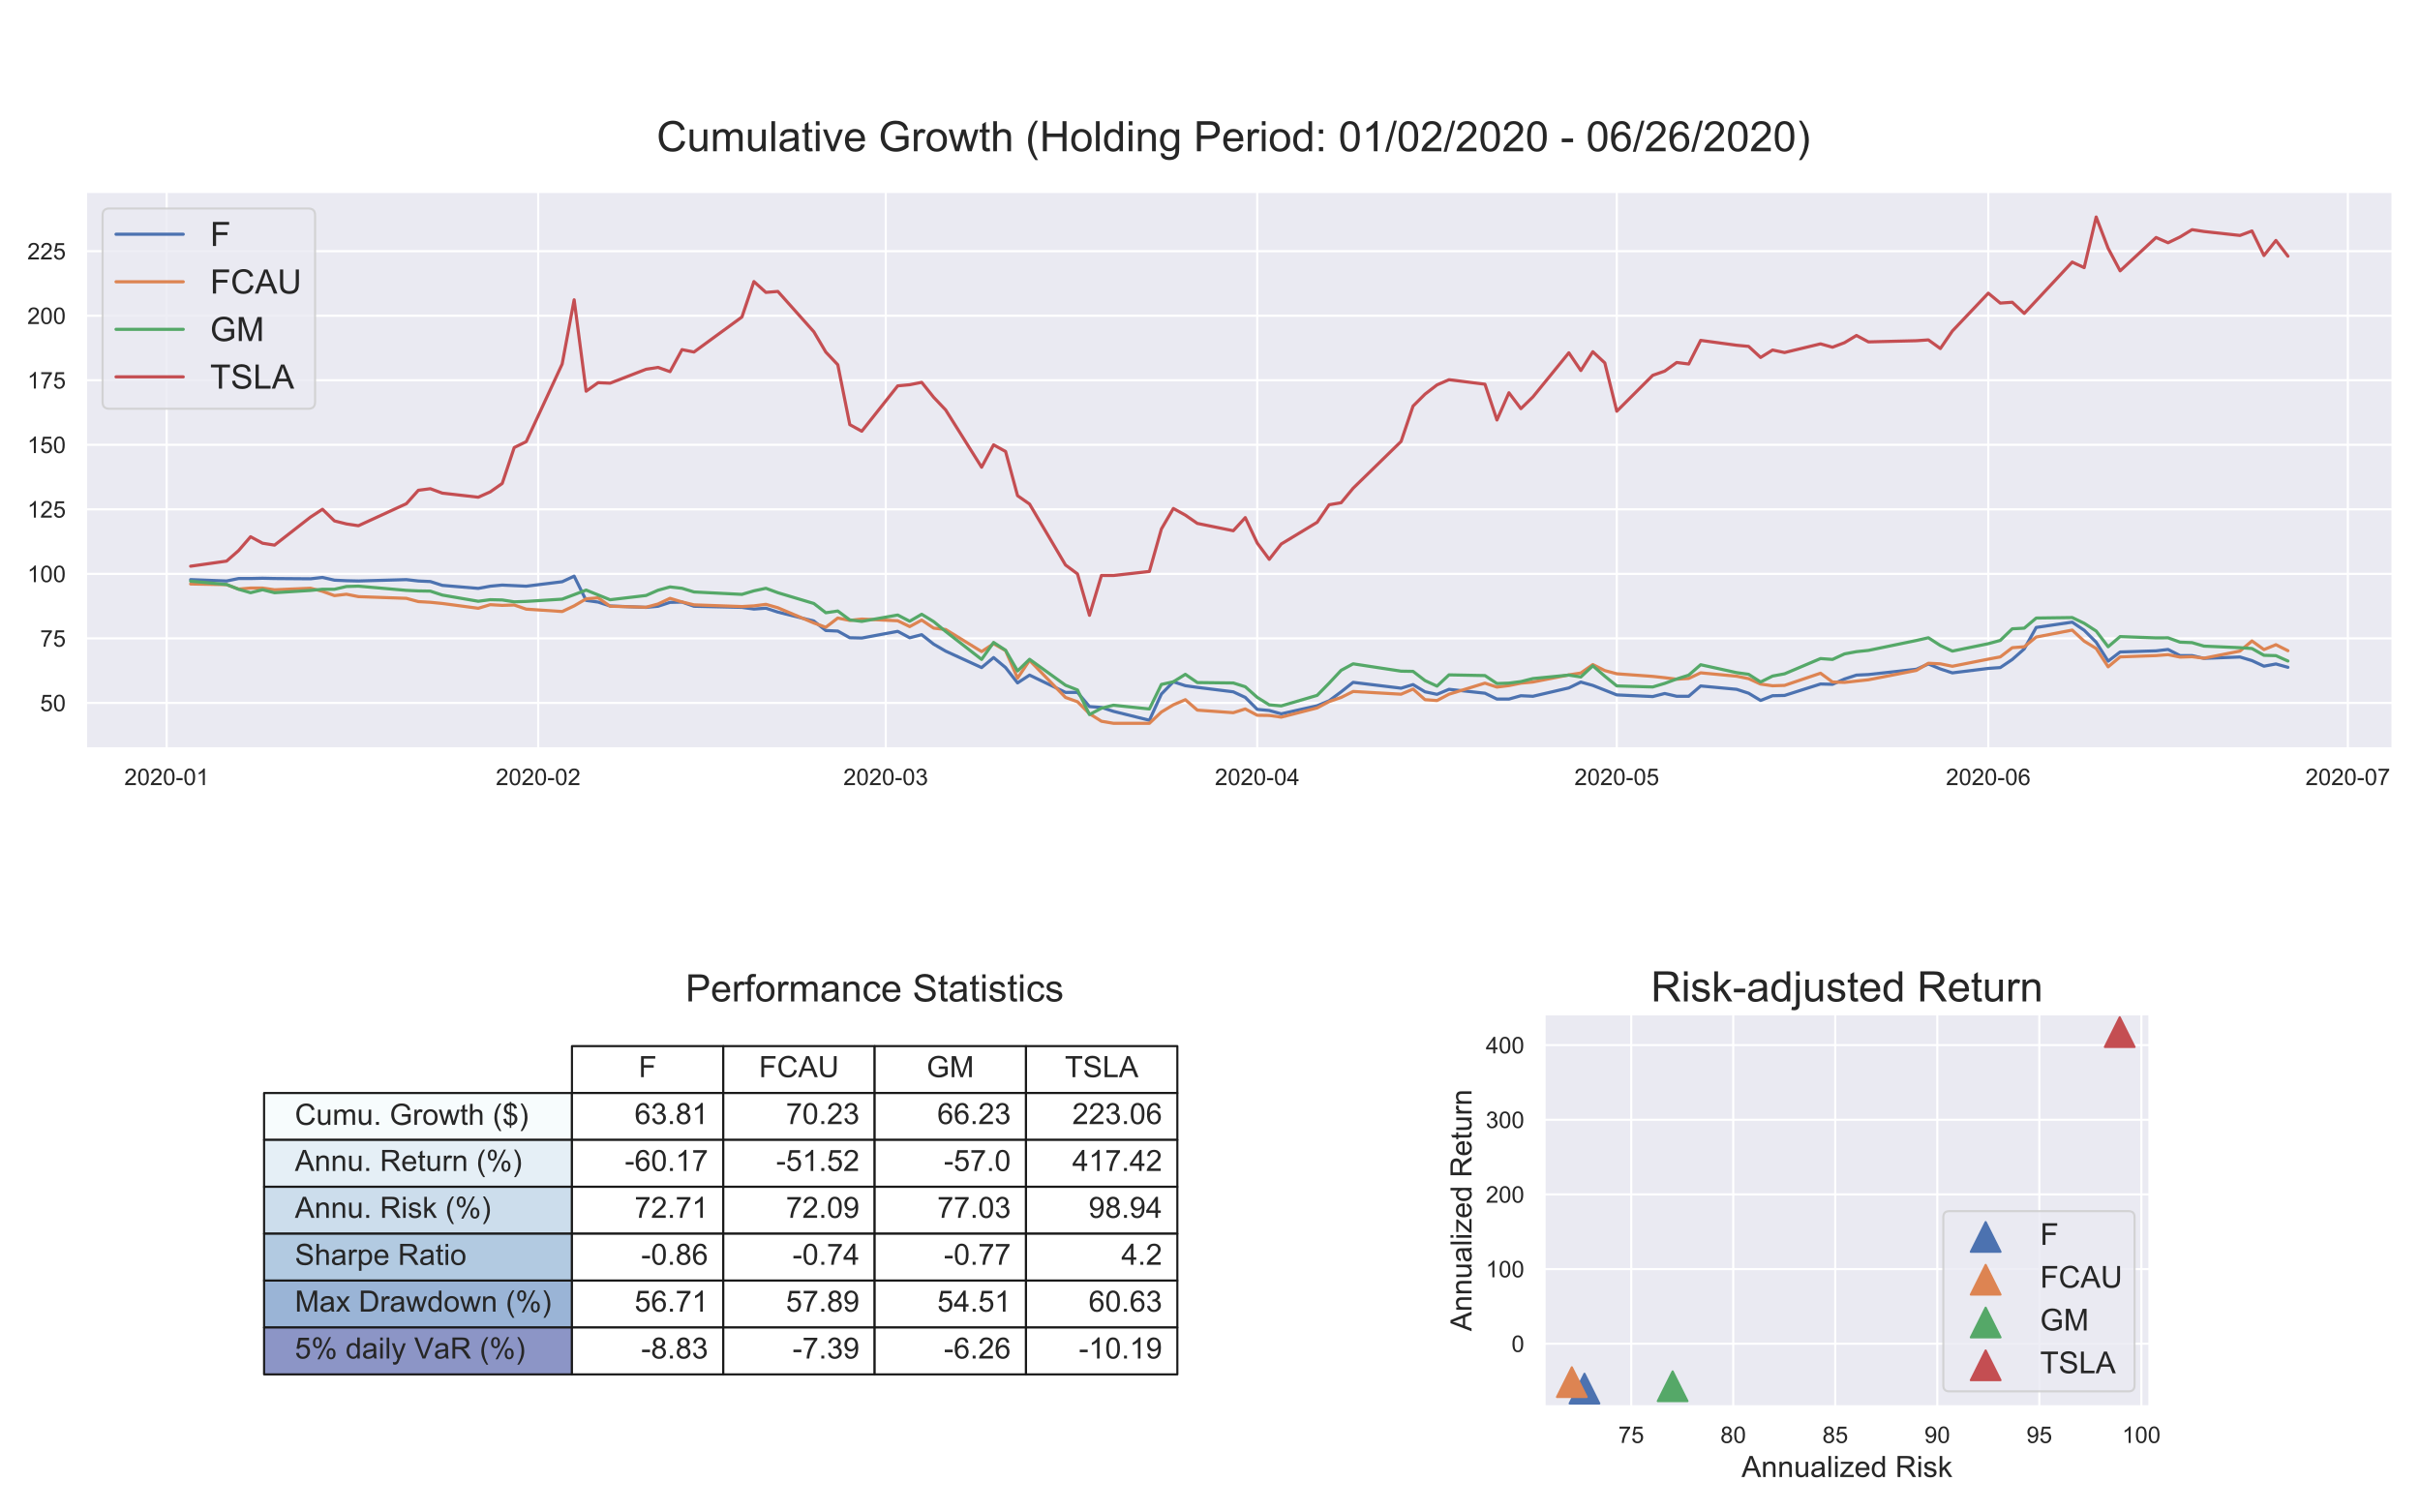 <?xml version="1.0" encoding="utf-8" standalone="no"?>
<!DOCTYPE svg PUBLIC "-//W3C//DTD SVG 1.1//EN"
  "http://www.w3.org/Graphics/SVG/1.1/DTD/svg11.dtd">
<!-- Created with matplotlib (https://matplotlib.org/) -->
<svg height="720pt" version="1.1" viewBox="0 0 1152 720" width="1152pt" xmlns="http://www.w3.org/2000/svg" xmlns:xlink="http://www.w3.org/1999/xlink">
 <defs>
  <style type="text/css">
*{stroke-linecap:butt;stroke-linejoin:round;}
  </style>
 </defs>
 <g id="figure_1">
  <g id="patch_1">
   <path d="M 0 720 
L 1152 720 
L 1152 0 
L 0 0 
z
" style="fill:#ffffff;"/>
  </g>
  <g id="axes_1">
   <g id="patch_2">
    <path d="M 40.835 356.372 
L 1139.04 356.372 
L 1139.04 91.252 
L 40.835 91.252 
z
" style="fill:#eaeaf2;"/>
   </g>
   <g id="matplotlib.axis_1">
    <g id="xtick_1">
     <g id="line2d_1">
      <path clip-path="url(#p11beb80da0)" d="M 79.343 356.372 
L 79.343 91.252 
" style="fill:none;stroke:#ffffff;stroke-linecap:round;"/>
     </g>
     <g id="text_1">
      <!-- 2020-01 -->
      <defs>
       <path d="M 50.344 8.453 
L 50.344 0 
L 3.031 0 
Q 2.938 3.172 4.047 6.109 
Q 5.859 10.938 9.828 15.625 
Q 13.812 20.312 21.344 26.469 
Q 33.016 36.031 37.109 41.625 
Q 41.219 47.219 41.219 52.203 
Q 41.219 57.422 37.469 61 
Q 33.734 64.594 27.734 64.594 
Q 21.391 64.594 17.578 60.781 
Q 13.766 56.984 13.719 50.25 
L 4.688 51.172 
Q 5.609 61.281 11.656 66.578 
Q 17.719 71.875 27.938 71.875 
Q 38.234 71.875 44.234 66.156 
Q 50.25 60.453 50.25 52 
Q 50.25 47.703 48.484 43.547 
Q 46.734 39.406 42.656 34.812 
Q 38.578 30.219 29.109 22.219 
Q 21.188 15.578 18.938 13.203 
Q 16.703 10.844 15.234 8.453 
z
" id="ArialMT-50"/>
       <path d="M 4.156 35.297 
Q 4.156 48 6.766 55.734 
Q 9.375 63.484 14.516 67.672 
Q 19.672 71.875 27.484 71.875 
Q 33.25 71.875 37.594 69.547 
Q 41.938 67.234 44.766 62.859 
Q 47.609 58.5 49.219 52.219 
Q 50.828 45.953 50.828 35.297 
Q 50.828 22.703 48.234 14.969 
Q 45.656 7.234 40.5 3 
Q 35.359 -1.219 27.484 -1.219 
Q 17.141 -1.219 11.234 6.203 
Q 4.156 15.141 4.156 35.297 
z
M 13.188 35.297 
Q 13.188 17.672 17.312 11.828 
Q 21.438 6 27.484 6 
Q 33.547 6 37.672 11.859 
Q 41.797 17.719 41.797 35.297 
Q 41.797 52.984 37.672 58.781 
Q 33.547 64.594 27.391 64.594 
Q 21.344 64.594 17.719 59.469 
Q 13.188 52.938 13.188 35.297 
z
" id="ArialMT-48"/>
       <path d="M 3.172 21.484 
L 3.172 30.328 
L 30.172 30.328 
L 30.172 21.484 
z
" id="ArialMT-45"/>
       <path d="M 37.25 0 
L 28.469 0 
L 28.469 56 
Q 25.297 52.984 20.141 49.953 
Q 14.984 46.922 10.891 45.406 
L 10.891 53.906 
Q 18.266 57.375 23.781 62.297 
Q 29.297 67.234 31.594 71.875 
L 37.25 71.875 
z
" id="ArialMT-49"/>
      </defs>
      <g style="fill:#262626;" transform="translate(59.161 373.746)scale(0.11 -0.11)">
       <use xlink:href="#ArialMT-50"/>
       <use x="55.615" xlink:href="#ArialMT-48"/>
       <use x="111.23" xlink:href="#ArialMT-50"/>
       <use x="166.846" xlink:href="#ArialMT-48"/>
       <use x="222.461" xlink:href="#ArialMT-45"/>
       <use x="255.762" xlink:href="#ArialMT-48"/>
       <use x="311.377" xlink:href="#ArialMT-49"/>
      </g>
     </g>
    </g>
    <g id="xtick_2">
     <g id="line2d_2">
      <path clip-path="url(#p11beb80da0)" d="M 256.197 356.372 
L 256.197 91.252 
" style="fill:none;stroke:#ffffff;stroke-linecap:round;"/>
     </g>
     <g id="text_2">
      <!-- 2020-02 -->
      <g style="fill:#262626;" transform="translate(236.015 373.746)scale(0.11 -0.11)">
       <use xlink:href="#ArialMT-50"/>
       <use x="55.615" xlink:href="#ArialMT-48"/>
       <use x="111.23" xlink:href="#ArialMT-50"/>
       <use x="166.846" xlink:href="#ArialMT-48"/>
       <use x="222.461" xlink:href="#ArialMT-45"/>
       <use x="255.762" xlink:href="#ArialMT-48"/>
       <use x="311.377" xlink:href="#ArialMT-50"/>
      </g>
     </g>
    </g>
    <g id="xtick_3">
     <g id="line2d_3">
      <path clip-path="url(#p11beb80da0)" d="M 421.641 356.372 
L 421.641 91.252 
" style="fill:none;stroke:#ffffff;stroke-linecap:round;"/>
     </g>
     <g id="text_3">
      <!-- 2020-03 -->
      <defs>
       <path d="M 4.203 18.891 
L 12.984 20.062 
Q 14.5 12.594 18.141 9.297 
Q 21.781 6 27 6 
Q 33.203 6 37.469 10.297 
Q 41.75 14.594 41.75 20.953 
Q 41.75 27 37.797 30.922 
Q 33.844 34.859 27.734 34.859 
Q 25.25 34.859 21.531 33.891 
L 22.516 41.609 
Q 23.391 41.5 23.922 41.5 
Q 29.547 41.5 34.031 44.422 
Q 38.531 47.359 38.531 53.469 
Q 38.531 58.297 35.25 61.469 
Q 31.984 64.656 26.812 64.656 
Q 21.688 64.656 18.266 61.422 
Q 14.844 58.203 13.875 51.766 
L 5.078 53.328 
Q 6.688 62.156 12.391 67.016 
Q 18.109 71.875 26.609 71.875 
Q 32.469 71.875 37.391 69.359 
Q 42.328 66.844 44.938 62.5 
Q 47.562 58.156 47.562 53.266 
Q 47.562 48.641 45.062 44.828 
Q 42.578 41.016 37.703 38.766 
Q 44.047 37.312 47.562 32.688 
Q 51.078 28.078 51.078 21.141 
Q 51.078 11.766 44.234 5.25 
Q 37.406 -1.266 26.953 -1.266 
Q 17.531 -1.266 11.297 4.344 
Q 5.078 9.969 4.203 18.891 
z
" id="ArialMT-51"/>
      </defs>
      <g style="fill:#262626;" transform="translate(401.459 373.746)scale(0.11 -0.11)">
       <use xlink:href="#ArialMT-50"/>
       <use x="55.615" xlink:href="#ArialMT-48"/>
       <use x="111.23" xlink:href="#ArialMT-50"/>
       <use x="166.846" xlink:href="#ArialMT-48"/>
       <use x="222.461" xlink:href="#ArialMT-45"/>
       <use x="255.762" xlink:href="#ArialMT-48"/>
       <use x="311.377" xlink:href="#ArialMT-51"/>
      </g>
     </g>
    </g>
    <g id="xtick_4">
     <g id="line2d_4">
      <path clip-path="url(#p11beb80da0)" d="M 598.495 356.372 
L 598.495 91.252 
" style="fill:none;stroke:#ffffff;stroke-linecap:round;"/>
     </g>
     <g id="text_4">
      <!-- 2020-04 -->
      <defs>
       <path d="M 32.328 0 
L 32.328 17.141 
L 1.266 17.141 
L 1.266 25.203 
L 33.938 71.578 
L 41.109 71.578 
L 41.109 25.203 
L 50.781 25.203 
L 50.781 17.141 
L 41.109 17.141 
L 41.109 0 
z
M 32.328 25.203 
L 32.328 57.469 
L 9.906 25.203 
z
" id="ArialMT-52"/>
      </defs>
      <g style="fill:#262626;" transform="translate(578.313 373.746)scale(0.11 -0.11)">
       <use xlink:href="#ArialMT-50"/>
       <use x="55.615" xlink:href="#ArialMT-48"/>
       <use x="111.23" xlink:href="#ArialMT-50"/>
       <use x="166.846" xlink:href="#ArialMT-48"/>
       <use x="222.461" xlink:href="#ArialMT-45"/>
       <use x="255.762" xlink:href="#ArialMT-48"/>
       <use x="311.377" xlink:href="#ArialMT-52"/>
      </g>
     </g>
    </g>
    <g id="xtick_5">
     <g id="line2d_5">
      <path clip-path="url(#p11beb80da0)" d="M 769.644 356.372 
L 769.644 91.252 
" style="fill:none;stroke:#ffffff;stroke-linecap:round;"/>
     </g>
     <g id="text_5">
      <!-- 2020-05 -->
      <defs>
       <path d="M 4.156 18.75 
L 13.375 19.531 
Q 14.406 12.797 18.141 9.391 
Q 21.875 6 27.156 6 
Q 33.5 6 37.891 10.781 
Q 42.281 15.578 42.281 23.484 
Q 42.281 31 38.062 35.344 
Q 33.844 39.703 27 39.703 
Q 22.75 39.703 19.328 37.766 
Q 15.922 35.844 13.969 32.766 
L 5.719 33.844 
L 12.641 70.609 
L 48.25 70.609 
L 48.25 62.203 
L 19.672 62.203 
L 15.828 42.969 
Q 22.266 47.469 29.344 47.469 
Q 38.719 47.469 45.156 40.969 
Q 51.609 34.469 51.609 24.266 
Q 51.609 14.547 45.953 7.469 
Q 39.062 -1.219 27.156 -1.219 
Q 17.391 -1.219 11.203 4.25 
Q 5.031 9.719 4.156 18.75 
z
" id="ArialMT-53"/>
      </defs>
      <g style="fill:#262626;" transform="translate(749.461 373.746)scale(0.11 -0.11)">
       <use xlink:href="#ArialMT-50"/>
       <use x="55.615" xlink:href="#ArialMT-48"/>
       <use x="111.23" xlink:href="#ArialMT-50"/>
       <use x="166.846" xlink:href="#ArialMT-48"/>
       <use x="222.461" xlink:href="#ArialMT-45"/>
       <use x="255.762" xlink:href="#ArialMT-48"/>
       <use x="311.377" xlink:href="#ArialMT-53"/>
      </g>
     </g>
    </g>
    <g id="xtick_6">
     <g id="line2d_6">
      <path clip-path="url(#p11beb80da0)" d="M 946.498 356.372 
L 946.498 91.252 
" style="fill:none;stroke:#ffffff;stroke-linecap:round;"/>
     </g>
     <g id="text_6">
      <!-- 2020-06 -->
      <defs>
       <path d="M 49.75 54.047 
L 41.016 53.375 
Q 39.844 58.547 37.703 60.891 
Q 34.125 64.656 28.906 64.656 
Q 24.703 64.656 21.531 62.312 
Q 17.391 59.281 14.984 53.469 
Q 12.594 47.656 12.5 36.922 
Q 15.672 41.75 20.266 44.094 
Q 24.859 46.438 29.891 46.438 
Q 38.672 46.438 44.844 39.969 
Q 51.031 33.5 51.031 23.25 
Q 51.031 16.5 48.125 10.719 
Q 45.219 4.938 40.141 1.859 
Q 35.062 -1.219 28.609 -1.219 
Q 17.625 -1.219 10.688 6.859 
Q 3.766 14.938 3.766 33.5 
Q 3.766 54.25 11.422 63.672 
Q 18.109 71.875 29.438 71.875 
Q 37.891 71.875 43.281 67.141 
Q 48.688 62.406 49.75 54.047 
z
M 13.875 23.188 
Q 13.875 18.656 15.797 14.5 
Q 17.719 10.359 21.188 8.172 
Q 24.656 6 28.469 6 
Q 34.031 6 38.031 10.484 
Q 42.047 14.984 42.047 22.703 
Q 42.047 30.125 38.078 34.391 
Q 34.125 38.672 28.125 38.672 
Q 22.172 38.672 18.016 34.391 
Q 13.875 30.125 13.875 23.188 
z
" id="ArialMT-54"/>
      </defs>
      <g style="fill:#262626;" transform="translate(926.315 373.746)scale(0.11 -0.11)">
       <use xlink:href="#ArialMT-50"/>
       <use x="55.615" xlink:href="#ArialMT-48"/>
       <use x="111.23" xlink:href="#ArialMT-50"/>
       <use x="166.846" xlink:href="#ArialMT-48"/>
       <use x="222.461" xlink:href="#ArialMT-45"/>
       <use x="255.762" xlink:href="#ArialMT-48"/>
       <use x="311.377" xlink:href="#ArialMT-54"/>
      </g>
     </g>
    </g>
    <g id="xtick_7">
     <g id="line2d_7">
      <path clip-path="url(#p11beb80da0)" d="M 1117.646 356.372 
L 1117.646 91.252 
" style="fill:none;stroke:#ffffff;stroke-linecap:round;"/>
     </g>
     <g id="text_7">
      <!-- 2020-07 -->
      <defs>
       <path d="M 4.734 62.203 
L 4.734 70.656 
L 51.078 70.656 
L 51.078 63.812 
Q 44.234 56.547 37.516 44.484 
Q 30.812 32.422 27.156 19.672 
Q 24.516 10.688 23.781 0 
L 14.75 0 
Q 14.891 8.453 18.062 20.406 
Q 21.234 32.375 27.172 43.484 
Q 33.109 54.594 39.797 62.203 
z
" id="ArialMT-55"/>
      </defs>
      <g style="fill:#262626;" transform="translate(1097.464 373.746)scale(0.11 -0.11)">
       <use xlink:href="#ArialMT-50"/>
       <use x="55.615" xlink:href="#ArialMT-48"/>
       <use x="111.23" xlink:href="#ArialMT-50"/>
       <use x="166.846" xlink:href="#ArialMT-48"/>
       <use x="222.461" xlink:href="#ArialMT-45"/>
       <use x="255.762" xlink:href="#ArialMT-48"/>
       <use x="311.377" xlink:href="#ArialMT-55"/>
      </g>
     </g>
    </g>
   </g>
   <g id="matplotlib.axis_2">
    <g id="ytick_1">
     <g id="line2d_8">
      <path clip-path="url(#p11beb80da0)" d="M 40.835 334.624 
L 1139.04 334.624 
" style="fill:none;stroke:#ffffff;stroke-linecap:round;"/>
     </g>
     <g id="text_8">
      <!-- 50 -->
      <g style="fill:#262626;" transform="translate(19.101 338.561)scale(0.11 -0.11)">
       <use xlink:href="#ArialMT-53"/>
       <use x="55.615" xlink:href="#ArialMT-48"/>
      </g>
     </g>
    </g>
    <g id="ytick_2">
     <g id="line2d_9">
      <path clip-path="url(#p11beb80da0)" d="M 40.835 303.902 
L 1139.04 303.902 
" style="fill:none;stroke:#ffffff;stroke-linecap:round;"/>
     </g>
     <g id="text_9">
      <!-- 75 -->
      <g style="fill:#262626;" transform="translate(19.101 307.839)scale(0.11 -0.11)">
       <use xlink:href="#ArialMT-55"/>
       <use x="55.615" xlink:href="#ArialMT-53"/>
      </g>
     </g>
    </g>
    <g id="ytick_3">
     <g id="line2d_10">
      <path clip-path="url(#p11beb80da0)" d="M 40.835 273.181 
L 1139.04 273.181 
" style="fill:none;stroke:#ffffff;stroke-linecap:round;"/>
     </g>
     <g id="text_10">
      <!-- 100 -->
      <g style="fill:#262626;" transform="translate(12.984 277.118)scale(0.11 -0.11)">
       <use xlink:href="#ArialMT-49"/>
       <use x="55.615" xlink:href="#ArialMT-48"/>
       <use x="111.23" xlink:href="#ArialMT-48"/>
      </g>
     </g>
    </g>
    <g id="ytick_4">
     <g id="line2d_11">
      <path clip-path="url(#p11beb80da0)" d="M 40.835 242.459 
L 1139.04 242.459 
" style="fill:none;stroke:#ffffff;stroke-linecap:round;"/>
     </g>
     <g id="text_11">
      <!-- 125 -->
      <g style="fill:#262626;" transform="translate(12.984 246.396)scale(0.11 -0.11)">
       <use xlink:href="#ArialMT-49"/>
       <use x="55.615" xlink:href="#ArialMT-50"/>
       <use x="111.23" xlink:href="#ArialMT-53"/>
      </g>
     </g>
    </g>
    <g id="ytick_5">
     <g id="line2d_12">
      <path clip-path="url(#p11beb80da0)" d="M 40.835 211.738 
L 1139.04 211.738 
" style="fill:none;stroke:#ffffff;stroke-linecap:round;"/>
     </g>
     <g id="text_12">
      <!-- 150 -->
      <g style="fill:#262626;" transform="translate(12.984 215.674)scale(0.11 -0.11)">
       <use xlink:href="#ArialMT-49"/>
       <use x="55.615" xlink:href="#ArialMT-53"/>
       <use x="111.23" xlink:href="#ArialMT-48"/>
      </g>
     </g>
    </g>
    <g id="ytick_6">
     <g id="line2d_13">
      <path clip-path="url(#p11beb80da0)" d="M 40.835 181.016 
L 1139.04 181.016 
" style="fill:none;stroke:#ffffff;stroke-linecap:round;"/>
     </g>
     <g id="text_13">
      <!-- 175 -->
      <g style="fill:#262626;" transform="translate(12.984 184.953)scale(0.11 -0.11)">
       <use xlink:href="#ArialMT-49"/>
       <use x="55.615" xlink:href="#ArialMT-55"/>
       <use x="111.23" xlink:href="#ArialMT-53"/>
      </g>
     </g>
    </g>
    <g id="ytick_7">
     <g id="line2d_14">
      <path clip-path="url(#p11beb80da0)" d="M 40.835 150.294 
L 1139.04 150.294 
" style="fill:none;stroke:#ffffff;stroke-linecap:round;"/>
     </g>
     <g id="text_14">
      <!-- 200 -->
      <g style="fill:#262626;" transform="translate(12.984 154.231)scale(0.11 -0.11)">
       <use xlink:href="#ArialMT-50"/>
       <use x="55.615" xlink:href="#ArialMT-48"/>
       <use x="111.23" xlink:href="#ArialMT-48"/>
      </g>
     </g>
    </g>
    <g id="ytick_8">
     <g id="line2d_15">
      <path clip-path="url(#p11beb80da0)" d="M 40.835 119.573 
L 1139.04 119.573 
" style="fill:none;stroke:#ffffff;stroke-linecap:round;"/>
     </g>
     <g id="text_15">
      <!-- 225 -->
      <g style="fill:#262626;" transform="translate(12.984 123.509)scale(0.11 -0.11)">
       <use xlink:href="#ArialMT-50"/>
       <use x="55.615" xlink:href="#ArialMT-50"/>
       <use x="111.23" xlink:href="#ArialMT-53"/>
      </g>
     </g>
    </g>
   </g>
   <g id="line2d_16">
    <path clip-path="url(#p11beb80da0)" d="M 90.753 275.92 
L 107.868 276.573 
L 113.573 275.398 
L 119.278 275.398 
L 124.983 275.268 
L 130.688 275.398 
L 147.803 275.529 
L 153.508 274.877 
L 159.213 276.181 
L 164.918 276.442 
L 170.623 276.573 
L 193.443 275.92 
L 199.148 276.573 
L 204.853 276.833 
L 210.558 278.66 
L 227.672 280.095 
L 233.377 279.051 
L 239.082 278.52 
L 244.787 278.786 
L 250.492 279.051 
L 267.607 276.928 
L 273.312 274.275 
L 279.017 285.817 
L 284.722 286.613 
L 290.427 288.471 
L 307.542 289.134 
L 313.247 288.603 
L 318.952 286.746 
L 324.657 286.613 
L 330.362 288.603 
L 353.182 289.134 
L 358.887 289.93 
L 364.592 289.532 
L 370.296 291.39 
L 387.411 295.635 
L 393.116 300.146 
L 398.821 300.411 
L 404.526 303.595 
L 410.231 303.728 
L 427.346 300.544 
L 433.051 303.595 
L 438.756 302.136 
L 444.461 306.647 
L 450.166 309.964 
L 467.281 317.791 
L 472.986 313.015 
L 478.691 317.791 
L 484.396 325.088 
L 490.101 321.373 
L 507.216 329.599 
L 512.921 329.599 
L 518.625 336.365 
L 524.33 336.763 
L 530.035 338.621 
L 547.15 342.866 
L 552.855 330.395 
L 558.56 324.557 
L 564.265 326.415 
L 569.97 327.211 
L 587.085 329.334 
L 592.79 331.987 
L 598.495 337.692 
L 604.2 338.223 
L 609.905 339.815 
L 627.02 335.967 
L 632.725 333.579 
L 638.43 329.334 
L 644.135 324.823 
L 666.954 327.609 
L 672.659 325.884 
L 678.364 329.334 
L 684.069 330.528 
L 689.774 328.14 
L 706.889 329.997 
L 712.594 332.783 
L 718.299 332.783 
L 724.004 331.191 
L 729.709 331.456 
L 746.824 327.476 
L 752.529 324.69 
L 758.234 326.282 
L 763.939 328.538 
L 769.644 330.793 
L 786.759 331.589 
L 792.464 330.13 
L 798.169 331.456 
L 803.874 331.456 
L 809.578 326.547 
L 826.693 328.14 
L 832.398 329.997 
L 838.103 333.446 
L 843.808 331.191 
L 849.513 331.058 
L 866.628 325.619 
L 872.333 325.751 
L 878.038 323.231 
L 883.743 321.373 
L 889.448 321.108 
L 912.268 318.587 
L 917.973 316.066 
L 923.678 318.455 
L 929.383 320.312 
L 946.498 318.189 
L 952.203 317.791 
L 957.907 313.944 
L 963.612 308.902 
L 969.317 298.686 
L 986.432 296.166 
L 992.137 300.013 
L 997.842 305.718 
L 1003.547 314.74 
L 1009.252 310.362 
L 1026.367 309.831 
L 1032.072 309.168 
L 1037.777 312.086 
L 1043.482 312.086 
L 1049.187 313.413 
L 1066.302 312.75 
L 1072.007 314.474 
L 1077.712 317.128 
L 1083.417 316.066 
L 1089.122 317.659 
" style="fill:none;stroke:#4c72b0;stroke-linecap:round;stroke-width:1.5;"/>
   </g>
   <g id="line2d_17">
    <path clip-path="url(#p11beb80da0)" d="M 90.753 277.989 
L 107.868 278.315 
L 113.573 280.433 
L 119.278 279.944 
L 124.983 279.944 
L 130.688 280.759 
L 147.803 280.026 
L 153.508 281.493 
L 159.213 283.53 
L 164.918 282.878 
L 170.623 284.019 
L 193.443 284.834 
L 199.148 286.382 
L 204.853 286.708 
L 210.558 287.278 
L 227.672 289.56 
L 233.377 287.849 
L 239.082 288.175 
L 244.787 288.012 
L 250.492 289.968 
L 267.607 291.109 
L 273.312 288.419 
L 279.017 285.078 
L 284.722 284.589 
L 290.427 288.582 
L 307.542 289.071 
L 313.247 287.523 
L 318.952 284.834 
L 324.657 286.545 
L 330.362 287.93 
L 353.182 288.745 
L 358.887 288.419 
L 364.592 287.686 
L 370.296 289.316 
L 387.411 296.568 
L 393.116 298.606 
L 398.821 294.205 
L 404.526 295.346 
L 410.231 294.694 
L 427.346 295.509 
L 433.051 298.28 
L 438.756 295.183 
L 444.461 299.013 
L 450.166 299.665 
L 467.281 310.177 
L 472.986 306.429 
L 478.691 309.688 
L 484.396 322.808 
L 490.101 314.333 
L 507.216 332.016 
L 512.921 334.054 
L 518.625 339.758 
L 524.33 343.343 
L 530.035 344.321 
L 547.15 344.321 
L 552.855 338.943 
L 558.56 335.52 
L 564.265 333.076 
L 569.97 338.047 
L 587.085 339.269 
L 592.79 337.476 
L 598.495 340.491 
L 604.2 340.573 
L 609.905 341.388 
L 627.02 336.987 
L 632.725 333.972 
L 638.43 332.016 
L 644.135 329.164 
L 666.954 330.468 
L 672.659 328.023 
L 678.364 333.076 
L 684.069 333.483 
L 689.774 330.468 
L 706.889 325.202 
L 712.594 327.077 
L 718.299 326.363 
L 724.004 325.202 
L 729.709 324.667 
L 746.824 321.275 
L 752.529 320.383 
L 758.234 316.366 
L 763.939 319.222 
L 769.644 320.74 
L 786.759 321.989 
L 792.464 322.614 
L 798.169 323.328 
L 803.874 322.971 
L 809.578 320.293 
L 826.693 321.9 
L 832.398 323.06 
L 838.103 325.649 
L 843.808 326.452 
L 849.513 326.273 
L 866.628 320.472 
L 872.333 324.667 
L 878.038 324.845 
L 883.743 324.22 
L 889.448 323.596 
L 912.268 319.133 
L 917.973 315.742 
L 923.678 316.009 
L 929.383 317.17 
L 946.498 313.778 
L 952.203 312.707 
L 957.907 308.334 
L 963.612 307.888 
L 969.317 303.247 
L 986.432 299.944 
L 992.137 305.21 
L 997.842 308.691 
L 1003.547 317.437 
L 1009.252 312.707 
L 1026.367 312.082 
L 1032.072 311.636 
L 1037.777 312.796 
L 1043.482 312.618 
L 1049.187 313.332 
L 1066.302 309.94 
L 1072.007 305.121 
L 1077.712 309.226 
L 1083.417 306.906 
L 1089.122 309.762 
" style="fill:none;stroke:#dd8452;stroke-linecap:round;stroke-width:1.5;"/>
   </g>
   <g id="line2d_18">
    <path clip-path="url(#p11beb80da0)" d="M 90.753 276.666 
L 107.868 278.243 
L 113.573 280.512 
L 119.278 282.156 
L 124.983 280.742 
L 130.688 282.156 
L 147.803 281.071 
L 153.508 280.512 
L 159.213 280.512 
L 164.918 279.197 
L 170.623 279.033 
L 193.443 281.038 
L 199.148 281.301 
L 204.853 281.399 
L 210.558 283.273 
L 227.672 286.232 
L 233.377 285.476 
L 239.082 285.607 
L 244.787 286.495 
L 250.492 286.298 
L 267.607 285.213 
L 273.312 283.076 
L 279.017 280.906 
L 284.722 283.208 
L 290.427 285.509 
L 307.542 283.471 
L 313.247 280.972 
L 318.952 279.394 
L 324.657 280.052 
L 330.362 281.794 
L 353.182 282.945 
L 358.887 281.268 
L 364.592 280.052 
L 370.296 282.156 
L 387.411 287.284 
L 393.116 291.689 
L 398.821 290.867 
L 404.526 295.108 
L 410.231 295.799 
L 427.346 292.774 
L 433.051 295.733 
L 438.756 292.413 
L 444.461 295.907 
L 450.166 300.598 
L 467.281 313.909 
L 472.986 305.823 
L 478.691 309.55 
L 484.396 319.399 
L 490.101 313.842 
L 507.216 326.188 
L 512.921 328.45 
L 518.625 340.164 
L 524.33 337.136 
L 530.035 335.705 
L 547.15 337.502 
L 552.855 325.822 
L 558.56 324.557 
L 564.265 320.997 
L 569.97 324.923 
L 587.085 325.123 
L 592.79 326.92 
L 598.495 331.978 
L 604.2 335.538 
L 609.905 336.037 
L 627.02 331.013 
L 632.725 325.189 
L 638.43 319.1 
L 644.135 316.005 
L 666.954 319.499 
L 672.659 319.599 
L 678.364 323.992 
L 684.069 326.62 
L 689.774 321.263 
L 706.889 321.596 
L 712.594 325.389 
L 718.299 325.189 
L 724.004 324.457 
L 729.709 323.026 
L 746.824 321.363 
L 752.529 322.261 
L 758.234 316.937 
L 763.939 321.895 
L 769.644 326.52 
L 786.759 327.02 
L 792.464 325.323 
L 798.169 323.226 
L 803.874 321.396 
L 809.578 316.438 
L 826.693 320.198 
L 832.398 320.997 
L 838.103 324.657 
L 843.808 321.829 
L 849.513 320.764 
L 866.628 313.51 
L 872.333 313.909 
L 878.038 311.28 
L 883.743 310.215 
L 889.448 309.616 
L 912.268 304.891 
L 917.973 303.593 
L 923.678 307.287 
L 929.383 309.949 
L 946.498 306.422 
L 952.203 304.858 
L 957.907 299.334 
L 963.612 299.035 
L 969.317 294.21 
L 986.432 293.977 
L 992.137 296.705 
L 997.842 300.399 
L 1003.547 307.886 
L 1009.252 303.028 
L 1026.367 303.66 
L 1032.072 303.627 
L 1037.777 305.69 
L 1043.482 305.923 
L 1049.187 307.586 
L 1066.302 308.319 
L 1072.007 308.718 
L 1077.712 311.946 
L 1083.417 312.112 
L 1089.122 314.674 
" style="fill:none;stroke:#55a868;stroke-linecap:round;stroke-width:1.5;"/>
   </g>
   <g id="line2d_19">
    <path clip-path="url(#p11beb80da0)" d="M 90.753 269.539 
L 107.868 267.103 
L 113.573 262.099 
L 119.278 255.507 
L 124.983 258.592 
L 130.688 259.503 
L 147.803 246.162 
L 153.508 242.432 
L 159.213 247.979 
L 164.918 249.409 
L 170.623 250.263 
L 193.443 239.782 
L 199.148 233.395 
L 204.853 232.641 
L 210.558 234.749 
L 227.672 236.691 
L 233.377 234.155 
L 239.082 230.131 
L 244.787 213.046 
L 250.492 210.258 
L 267.607 173.292 
L 273.312 142.714 
L 279.017 186.23 
L 284.722 182.157 
L 290.427 182.411 
L 307.542 175.782 
L 313.247 174.897 
L 318.952 176.922 
L 324.657 166.437 
L 330.362 167.571 
L 353.182 150.9 
L 358.887 134.043 
L 364.592 139.187 
L 370.296 138.733 
L 387.411 157.929 
L 393.116 167.605 
L 398.821 173.634 
L 404.526 202.138 
L 410.231 205.283 
L 427.346 183.682 
L 433.051 183.142 
L 438.756 182.003 
L 444.461 189.132 
L 450.166 195.146 
L 467.281 222.416 
L 472.986 211.755 
L 478.691 214.925 
L 484.396 235.969 
L 490.101 239.947 
L 507.216 268.951 
L 512.921 273.198 
L 518.625 292.899 
L 524.33 273.929 
L 530.035 273.96 
L 547.15 272.03 
L 552.855 251.834 
L 558.56 242.052 
L 564.265 245.22 
L 569.97 249.161 
L 587.085 252.654 
L 592.79 246.408 
L 598.495 258.529 
L 604.2 266.266 
L 609.905 258.972 
L 627.02 248.624 
L 632.725 240.281 
L 638.43 239.313 
L 644.135 232.413 
L 666.954 210.15 
L 672.659 193.316 
L 678.364 187.621 
L 684.069 183.228 
L 689.774 180.749 
L 706.889 182.899 
L 712.594 199.933 
L 718.299 186.969 
L 724.004 194.532 
L 729.709 188.957 
L 746.824 167.936 
L 752.529 176.399 
L 758.234 167.434 
L 763.939 172.755 
L 769.644 195.763 
L 786.759 178.664 
L 792.464 176.659 
L 798.169 172.555 
L 803.874 173.28 
L 809.578 162.033 
L 826.693 164.355 
L 832.398 164.892 
L 838.103 170.161 
L 843.808 166.628 
L 849.513 167.816 
L 866.628 163.687 
L 872.333 165.292 
L 878.038 163.135 
L 883.743 159.697 
L 889.448 162.758 
L 912.268 162.19 
L 917.973 161.801 
L 923.678 165.92 
L 929.383 157.583 
L 946.498 139.561 
L 952.203 144.285 
L 957.907 143.885 
L 963.612 149.192 
L 969.317 143.114 
L 986.432 124.761 
L 992.137 127.403 
L 997.842 103.303 
L 1003.547 118.215 
L 1009.252 128.942 
L 1026.367 113.056 
L 1032.072 115.561 
L 1037.777 112.802 
L 1043.482 109.326 
L 1049.187 110.2 
L 1066.302 112.08 
L 1072.007 109.949 
L 1077.712 121.639 
L 1083.417 114.462 
L 1089.122 121.956 
" style="fill:none;stroke:#c44e52;stroke-linecap:round;stroke-width:1.5;"/>
   </g>
   <g id="patch_3">
    <path d="M 40.835 356.372 
L 40.835 91.252 
" style="fill:none;stroke:#ffffff;stroke-linecap:square;stroke-linejoin:miter;stroke-width:1.25;"/>
   </g>
   <g id="patch_4">
    <path d="M 1139.04 356.372 
L 1139.04 91.252 
" style="fill:none;stroke:#ffffff;stroke-linecap:square;stroke-linejoin:miter;stroke-width:1.25;"/>
   </g>
   <g id="patch_5">
    <path d="M 40.835 356.372 
L 1139.04 356.372 
" style="fill:none;stroke:#ffffff;stroke-linecap:square;stroke-linejoin:miter;stroke-width:1.25;"/>
   </g>
   <g id="patch_6">
    <path d="M 40.835 91.252 
L 1139.04 91.252 
" style="fill:none;stroke:#ffffff;stroke-linecap:square;stroke-linejoin:miter;stroke-width:1.25;"/>
   </g>
   <g id="text_16">
    <!-- Cumulative Growth (Holding Period: 01/02/2020 - 06/26/2020)  -->
    <defs>
     <path d="M 58.797 25.094 
L 68.266 22.703 
Q 65.281 11.031 57.547 4.906 
Q 49.812 -1.219 38.625 -1.219 
Q 27.047 -1.219 19.797 3.484 
Q 12.547 8.203 8.766 17.141 
Q 4.984 26.078 4.984 36.328 
Q 4.984 47.516 9.25 55.828 
Q 13.531 64.156 21.406 68.469 
Q 29.297 72.797 38.766 72.797 
Q 49.516 72.797 56.828 67.328 
Q 64.156 61.859 67.047 51.953 
L 57.719 49.75 
Q 55.219 57.562 50.484 61.125 
Q 45.75 64.703 38.578 64.703 
Q 30.328 64.703 24.781 60.734 
Q 19.234 56.781 16.984 50.109 
Q 14.75 43.453 14.75 36.375 
Q 14.75 27.25 17.406 20.438 
Q 20.062 13.625 25.672 10.25 
Q 31.297 6.891 37.844 6.891 
Q 45.797 6.891 51.312 11.469 
Q 56.844 16.062 58.797 25.094 
z
" id="ArialMT-67"/>
     <path d="M 40.578 0 
L 40.578 7.625 
Q 34.516 -1.172 24.125 -1.172 
Q 19.531 -1.172 15.547 0.578 
Q 11.578 2.344 9.641 5 
Q 7.719 7.672 6.938 11.531 
Q 6.391 14.109 6.391 19.734 
L 6.391 51.859 
L 15.188 51.859 
L 15.188 23.094 
Q 15.188 16.219 15.719 13.812 
Q 16.547 10.359 19.234 8.375 
Q 21.922 6.391 25.875 6.391 
Q 29.828 6.391 33.297 8.422 
Q 36.766 10.453 38.203 13.938 
Q 39.656 17.438 39.656 24.078 
L 39.656 51.859 
L 48.438 51.859 
L 48.438 0 
z
" id="ArialMT-117"/>
     <path d="M 6.594 0 
L 6.594 51.859 
L 14.453 51.859 
L 14.453 44.578 
Q 16.891 48.391 20.938 50.703 
Q 25 53.031 30.172 53.031 
Q 35.938 53.031 39.625 50.641 
Q 43.312 48.25 44.828 43.953 
Q 50.984 53.031 60.844 53.031 
Q 68.562 53.031 72.703 48.75 
Q 76.859 44.484 76.859 35.594 
L 76.859 0 
L 68.109 0 
L 68.109 32.672 
Q 68.109 37.938 67.25 40.25 
Q 66.406 42.578 64.156 43.984 
Q 61.922 45.406 58.891 45.406 
Q 53.422 45.406 49.797 41.766 
Q 46.188 38.141 46.188 30.125 
L 46.188 0 
L 37.406 0 
L 37.406 33.688 
Q 37.406 39.547 35.25 42.469 
Q 33.109 45.406 28.219 45.406 
Q 24.516 45.406 21.359 43.453 
Q 18.219 41.5 16.797 37.734 
Q 15.375 33.984 15.375 26.906 
L 15.375 0 
z
" id="ArialMT-109"/>
     <path d="M 6.391 0 
L 6.391 71.578 
L 15.188 71.578 
L 15.188 0 
z
" id="ArialMT-108"/>
     <path d="M 40.438 6.391 
Q 35.547 2.25 31.031 0.531 
Q 26.516 -1.172 21.344 -1.172 
Q 12.797 -1.172 8.203 3 
Q 3.609 7.172 3.609 13.672 
Q 3.609 17.484 5.344 20.625 
Q 7.078 23.781 9.891 25.688 
Q 12.703 27.594 16.219 28.562 
Q 18.797 29.25 24.031 29.891 
Q 34.672 31.156 39.703 32.906 
Q 39.75 34.719 39.75 35.203 
Q 39.75 40.578 37.25 42.781 
Q 33.891 45.75 27.25 45.75 
Q 21.047 45.75 18.094 43.578 
Q 15.141 41.406 13.719 35.891 
L 5.125 37.062 
Q 6.297 42.578 8.984 45.969 
Q 11.672 49.359 16.75 51.188 
Q 21.828 53.031 28.516 53.031 
Q 35.156 53.031 39.297 51.469 
Q 43.453 49.906 45.406 47.531 
Q 47.359 45.172 48.141 41.547 
Q 48.578 39.312 48.578 33.453 
L 48.578 21.734 
Q 48.578 9.469 49.141 6.219 
Q 49.703 2.984 51.375 0 
L 42.188 0 
Q 40.828 2.734 40.438 6.391 
z
M 39.703 26.031 
Q 34.906 24.078 25.344 22.703 
Q 19.922 21.922 17.672 20.938 
Q 15.438 19.969 14.203 18.094 
Q 12.984 16.219 12.984 13.922 
Q 12.984 10.406 15.641 8.062 
Q 18.312 5.719 23.438 5.719 
Q 28.516 5.719 32.469 7.938 
Q 36.422 10.156 38.281 14.016 
Q 39.703 17 39.703 22.797 
z
" id="ArialMT-97"/>
     <path d="M 25.781 7.859 
L 27.047 0.094 
Q 23.344 -0.688 20.406 -0.688 
Q 15.625 -0.688 12.984 0.828 
Q 10.359 2.344 9.281 4.812 
Q 8.203 7.281 8.203 15.188 
L 8.203 45.016 
L 1.766 45.016 
L 1.766 51.859 
L 8.203 51.859 
L 8.203 64.703 
L 16.938 69.969 
L 16.938 51.859 
L 25.781 51.859 
L 25.781 45.016 
L 16.938 45.016 
L 16.938 14.703 
Q 16.938 10.938 17.406 9.859 
Q 17.875 8.797 18.922 8.156 
Q 19.969 7.516 21.922 7.516 
Q 23.391 7.516 25.781 7.859 
z
" id="ArialMT-116"/>
     <path d="M 6.641 61.469 
L 6.641 71.578 
L 15.438 71.578 
L 15.438 61.469 
z
M 6.641 0 
L 6.641 51.859 
L 15.438 51.859 
L 15.438 0 
z
" id="ArialMT-105"/>
     <path d="M 21 0 
L 1.266 51.859 
L 10.547 51.859 
L 21.688 20.797 
Q 23.484 15.766 25 10.359 
Q 26.172 14.453 28.266 20.219 
L 39.797 51.859 
L 48.828 51.859 
L 29.203 0 
z
" id="ArialMT-118"/>
     <path d="M 42.094 16.703 
L 51.172 15.578 
Q 49.031 7.625 43.219 3.219 
Q 37.406 -1.172 28.375 -1.172 
Q 17 -1.172 10.328 5.828 
Q 3.656 12.844 3.656 25.484 
Q 3.656 38.578 10.391 45.797 
Q 17.141 53.031 27.875 53.031 
Q 38.281 53.031 44.875 45.953 
Q 51.469 38.875 51.469 26.031 
Q 51.469 25.25 51.422 23.688 
L 12.75 23.688 
Q 13.234 15.141 17.578 10.594 
Q 21.922 6.062 28.422 6.062 
Q 33.25 6.062 36.672 8.594 
Q 40.094 11.141 42.094 16.703 
z
M 13.234 30.906 
L 42.188 30.906 
Q 41.609 37.453 38.875 40.719 
Q 34.672 45.797 27.984 45.797 
Q 21.922 45.797 17.797 41.75 
Q 13.672 37.703 13.234 30.906 
z
" id="ArialMT-101"/>
     <path id="ArialMT-32"/>
     <path d="M 41.219 28.078 
L 41.219 36.469 
L 71.531 36.531 
L 71.531 9.969 
Q 64.547 4.391 57.125 1.578 
Q 49.703 -1.219 41.891 -1.219 
Q 31.344 -1.219 22.719 3.297 
Q 14.109 7.812 9.719 16.359 
Q 5.328 24.906 5.328 35.453 
Q 5.328 45.906 9.688 54.953 
Q 14.062 64.016 22.266 68.406 
Q 30.469 72.797 41.156 72.797 
Q 48.922 72.797 55.188 70.281 
Q 61.469 67.781 65.031 63.281 
Q 68.609 58.797 70.453 51.562 
L 61.922 49.219 
Q 60.297 54.688 57.906 57.812 
Q 55.516 60.938 51.062 62.812 
Q 46.625 64.703 41.219 64.703 
Q 34.719 64.703 29.984 62.719 
Q 25.25 60.75 22.344 57.516 
Q 19.438 54.297 17.828 50.438 
Q 15.094 43.797 15.094 36.031 
Q 15.094 26.469 18.391 20.016 
Q 21.688 13.578 27.984 10.453 
Q 34.281 7.328 41.359 7.328 
Q 47.516 7.328 53.375 9.688 
Q 59.234 12.062 62.25 14.75 
L 62.25 28.078 
z
" id="ArialMT-71"/>
     <path d="M 6.5 0 
L 6.5 51.859 
L 14.406 51.859 
L 14.406 44 
Q 17.438 49.516 20 51.266 
Q 22.562 53.031 25.641 53.031 
Q 30.078 53.031 34.672 50.203 
L 31.641 42.047 
Q 28.422 43.953 25.203 43.953 
Q 22.312 43.953 20.016 42.219 
Q 17.719 40.484 16.75 37.406 
Q 15.281 32.719 15.281 27.156 
L 15.281 0 
z
" id="ArialMT-114"/>
     <path d="M 3.328 25.922 
Q 3.328 40.328 11.328 47.266 
Q 18.016 53.031 27.641 53.031 
Q 38.328 53.031 45.109 46.016 
Q 51.906 39.016 51.906 26.656 
Q 51.906 16.656 48.906 10.906 
Q 45.906 5.172 40.156 2 
Q 34.422 -1.172 27.641 -1.172 
Q 16.75 -1.172 10.031 5.812 
Q 3.328 12.797 3.328 25.922 
z
M 12.359 25.922 
Q 12.359 15.969 16.703 11.016 
Q 21.047 6.062 27.641 6.062 
Q 34.188 6.062 38.531 11.031 
Q 42.875 16.016 42.875 26.219 
Q 42.875 35.844 38.5 40.797 
Q 34.125 45.75 27.641 45.75 
Q 21.047 45.75 16.703 40.812 
Q 12.359 35.891 12.359 25.922 
z
" id="ArialMT-111"/>
     <path d="M 16.156 0 
L 0.297 51.859 
L 9.375 51.859 
L 17.625 21.922 
L 20.703 10.797 
Q 20.906 11.625 23.391 21.484 
L 31.641 51.859 
L 40.672 51.859 
L 48.438 21.781 
L 51.031 11.859 
L 54 21.875 
L 62.891 51.859 
L 71.438 51.859 
L 55.219 0 
L 46.094 0 
L 37.844 31.062 
L 35.844 39.891 
L 25.344 0 
z
" id="ArialMT-119"/>
     <path d="M 6.594 0 
L 6.594 71.578 
L 15.375 71.578 
L 15.375 45.906 
Q 21.531 53.031 30.906 53.031 
Q 36.672 53.031 40.922 50.75 
Q 45.172 48.484 47 44.484 
Q 48.828 40.484 48.828 32.859 
L 48.828 0 
L 40.047 0 
L 40.047 32.859 
Q 40.047 39.453 37.188 42.453 
Q 34.328 45.453 29.109 45.453 
Q 25.203 45.453 21.75 43.422 
Q 18.312 41.406 16.844 37.938 
Q 15.375 34.469 15.375 28.375 
L 15.375 0 
z
" id="ArialMT-104"/>
     <path d="M 23.391 -21.047 
Q 16.109 -11.859 11.078 0.438 
Q 6.062 12.75 6.062 25.922 
Q 6.062 37.547 9.812 48.188 
Q 14.203 60.547 23.391 72.797 
L 29.688 72.797 
Q 23.781 62.641 21.875 58.297 
Q 18.891 51.562 17.188 44.234 
Q 15.094 35.109 15.094 25.875 
Q 15.094 2.391 29.688 -21.047 
z
" id="ArialMT-40"/>
     <path d="M 8.016 0 
L 8.016 71.578 
L 17.484 71.578 
L 17.484 42.188 
L 54.688 42.188 
L 54.688 71.578 
L 64.156 71.578 
L 64.156 0 
L 54.688 0 
L 54.688 33.734 
L 17.484 33.734 
L 17.484 0 
z
" id="ArialMT-72"/>
     <path d="M 40.234 0 
L 40.234 6.547 
Q 35.297 -1.172 25.734 -1.172 
Q 19.531 -1.172 14.328 2.25 
Q 9.125 5.672 6.266 11.797 
Q 3.422 17.922 3.422 25.875 
Q 3.422 33.641 6 39.969 
Q 8.594 46.297 13.766 49.656 
Q 18.953 53.031 25.344 53.031 
Q 30.031 53.031 33.688 51.047 
Q 37.359 49.078 39.656 45.906 
L 39.656 71.578 
L 48.391 71.578 
L 48.391 0 
z
M 12.453 25.875 
Q 12.453 15.922 16.641 10.984 
Q 20.844 6.062 26.562 6.062 
Q 32.328 6.062 36.344 10.766 
Q 40.375 15.484 40.375 25.141 
Q 40.375 35.797 36.266 40.766 
Q 32.172 45.75 26.172 45.75 
Q 20.312 45.75 16.375 40.969 
Q 12.453 36.188 12.453 25.875 
z
" id="ArialMT-100"/>
     <path d="M 6.594 0 
L 6.594 51.859 
L 14.5 51.859 
L 14.5 44.484 
Q 20.219 53.031 31 53.031 
Q 35.688 53.031 39.625 51.344 
Q 43.562 49.656 45.516 46.922 
Q 47.469 44.188 48.25 40.438 
Q 48.734 37.984 48.734 31.891 
L 48.734 0 
L 39.938 0 
L 39.938 31.547 
Q 39.938 36.922 38.906 39.578 
Q 37.891 42.234 35.281 43.812 
Q 32.672 45.406 29.156 45.406 
Q 23.531 45.406 19.453 41.844 
Q 15.375 38.281 15.375 28.328 
L 15.375 0 
z
" id="ArialMT-110"/>
     <path d="M 4.984 -4.297 
L 13.531 -5.562 
Q 14.062 -9.516 16.5 -11.328 
Q 19.781 -13.766 25.438 -13.766 
Q 31.547 -13.766 34.859 -11.328 
Q 38.188 -8.891 39.359 -4.5 
Q 40.047 -1.812 39.984 6.781 
Q 34.234 0 25.641 0 
Q 14.938 0 9.078 7.719 
Q 3.219 15.438 3.219 26.219 
Q 3.219 33.641 5.906 39.906 
Q 8.594 46.188 13.688 49.609 
Q 18.797 53.031 25.688 53.031 
Q 34.859 53.031 40.828 45.609 
L 40.828 51.859 
L 48.922 51.859 
L 48.922 7.031 
Q 48.922 -5.078 46.453 -10.125 
Q 44 -15.188 38.641 -18.109 
Q 33.297 -21.047 25.484 -21.047 
Q 16.219 -21.047 10.5 -16.875 
Q 4.781 -12.703 4.984 -4.297 
z
M 12.25 26.859 
Q 12.25 16.656 16.297 11.969 
Q 20.359 7.281 26.469 7.281 
Q 32.516 7.281 36.609 11.938 
Q 40.719 16.609 40.719 26.562 
Q 40.719 36.078 36.5 40.906 
Q 32.281 45.75 26.312 45.75 
Q 20.453 45.75 16.344 40.984 
Q 12.25 36.234 12.25 26.859 
z
" id="ArialMT-103"/>
     <path d="M 7.719 0 
L 7.719 71.578 
L 34.719 71.578 
Q 41.844 71.578 45.609 70.906 
Q 50.875 70.016 54.438 67.547 
Q 58.016 65.094 60.188 60.641 
Q 62.359 56.203 62.359 50.875 
Q 62.359 41.75 56.547 35.422 
Q 50.734 29.109 35.547 29.109 
L 17.188 29.109 
L 17.188 0 
z
M 17.188 37.547 
L 35.688 37.547 
Q 44.875 37.547 48.734 40.969 
Q 52.594 44.391 52.594 50.594 
Q 52.594 55.078 50.312 58.266 
Q 48.047 61.469 44.344 62.5 
Q 41.938 63.141 35.5 63.141 
L 17.188 63.141 
z
" id="ArialMT-80"/>
     <path d="M 9.031 41.844 
L 9.031 51.859 
L 19.047 51.859 
L 19.047 41.844 
z
M 9.031 0 
L 9.031 10.016 
L 19.047 10.016 
L 19.047 0 
z
" id="ArialMT-58"/>
     <path d="M 0 -1.219 
L 20.75 72.797 
L 27.781 72.797 
L 7.078 -1.219 
z
" id="ArialMT-47"/>
     <path d="M 12.359 -21.047 
L 6.062 -21.047 
Q 20.656 2.391 20.656 25.875 
Q 20.656 35.062 18.562 44.094 
Q 16.891 51.422 13.922 58.156 
Q 12.016 62.547 6.062 72.797 
L 12.359 72.797 
Q 21.531 60.547 25.922 48.188 
Q 29.688 37.547 29.688 25.922 
Q 29.688 12.75 24.625 0.438 
Q 19.578 -11.859 12.359 -21.047 
z
" id="ArialMT-41"/>
    </defs>
    <g style="fill:#262626;" transform="translate(312.575 71.996)scale(0.2 -0.2)">
     <use xlink:href="#ArialMT-67"/>
     <use x="72.217" xlink:href="#ArialMT-117"/>
     <use x="127.832" xlink:href="#ArialMT-109"/>
     <use x="211.133" xlink:href="#ArialMT-117"/>
     <use x="266.748" xlink:href="#ArialMT-108"/>
     <use x="288.965" xlink:href="#ArialMT-97"/>
     <use x="344.58" xlink:href="#ArialMT-116"/>
     <use x="372.363" xlink:href="#ArialMT-105"/>
     <use x="394.58" xlink:href="#ArialMT-118"/>
     <use x="444.58" xlink:href="#ArialMT-101"/>
     <use x="500.195" xlink:href="#ArialMT-32"/>
     <use x="527.979" xlink:href="#ArialMT-71"/>
     <use x="605.762" xlink:href="#ArialMT-114"/>
     <use x="639.062" xlink:href="#ArialMT-111"/>
     <use x="694.678" xlink:href="#ArialMT-119"/>
     <use x="766.895" xlink:href="#ArialMT-116"/>
     <use x="794.678" xlink:href="#ArialMT-104"/>
     <use x="850.293" xlink:href="#ArialMT-32"/>
     <use x="878.076" xlink:href="#ArialMT-40"/>
     <use x="911.377" xlink:href="#ArialMT-72"/>
     <use x="983.594" xlink:href="#ArialMT-111"/>
     <use x="1039.209" xlink:href="#ArialMT-108"/>
     <use x="1061.426" xlink:href="#ArialMT-100"/>
     <use x="1117.041" xlink:href="#ArialMT-105"/>
     <use x="1139.258" xlink:href="#ArialMT-110"/>
     <use x="1194.873" xlink:href="#ArialMT-103"/>
     <use x="1250.488" xlink:href="#ArialMT-32"/>
     <use x="1278.271" xlink:href="#ArialMT-80"/>
     <use x="1344.971" xlink:href="#ArialMT-101"/>
     <use x="1400.586" xlink:href="#ArialMT-114"/>
     <use x="1433.887" xlink:href="#ArialMT-105"/>
     <use x="1456.104" xlink:href="#ArialMT-111"/>
     <use x="1511.719" xlink:href="#ArialMT-100"/>
     <use x="1567.334" xlink:href="#ArialMT-58"/>
     <use x="1595.117" xlink:href="#ArialMT-32"/>
     <use x="1622.9" xlink:href="#ArialMT-48"/>
     <use x="1678.516" xlink:href="#ArialMT-49"/>
     <use x="1734.131" xlink:href="#ArialMT-47"/>
     <use x="1761.914" xlink:href="#ArialMT-48"/>
     <use x="1817.529" xlink:href="#ArialMT-50"/>
     <use x="1873.145" xlink:href="#ArialMT-47"/>
     <use x="1900.928" xlink:href="#ArialMT-50"/>
     <use x="1956.543" xlink:href="#ArialMT-48"/>
     <use x="2012.158" xlink:href="#ArialMT-50"/>
     <use x="2067.773" xlink:href="#ArialMT-48"/>
     <use x="2123.389" xlink:href="#ArialMT-32"/>
     <use x="2151.172" xlink:href="#ArialMT-45"/>
     <use x="2184.473" xlink:href="#ArialMT-32"/>
     <use x="2212.256" xlink:href="#ArialMT-48"/>
     <use x="2267.871" xlink:href="#ArialMT-54"/>
     <use x="2323.486" xlink:href="#ArialMT-47"/>
     <use x="2351.27" xlink:href="#ArialMT-50"/>
     <use x="2406.885" xlink:href="#ArialMT-54"/>
     <use x="2462.5" xlink:href="#ArialMT-47"/>
     <use x="2490.283" xlink:href="#ArialMT-50"/>
     <use x="2545.898" xlink:href="#ArialMT-48"/>
     <use x="2601.514" xlink:href="#ArialMT-50"/>
     <use x="2657.129" xlink:href="#ArialMT-48"/>
     <use x="2712.744" xlink:href="#ArialMT-41"/>
     <use x="2746.045" xlink:href="#ArialMT-32"/>
    </g>
   </g>
   <g id="legend_1">
    <g id="patch_7">
     <path d="M 52.035 194.582 
L 146.79 194.582 
Q 149.99 194.582 149.99 191.382 
L 149.99 102.452 
Q 149.99 99.252 146.79 99.252 
L 52.035 99.252 
Q 48.835 99.252 48.835 102.452 
L 48.835 191.382 
Q 48.835 194.582 52.035 194.582 
z
" style="fill:#eaeaf2;opacity:0.8;stroke:#cccccc;stroke-linejoin:miter;"/>
    </g>
    <g id="line2d_20">
     <path d="M 55.235 111.504 
L 87.235 111.504 
" style="fill:none;stroke:#4c72b0;stroke-linecap:round;stroke-width:1.5;"/>
    </g>
    <g id="line2d_21"/>
    <g id="text_17">
     <!-- F -->
     <defs>
      <path d="M 8.203 0 
L 8.203 71.578 
L 56.5 71.578 
L 56.5 63.141 
L 17.672 63.141 
L 17.672 40.969 
L 51.266 40.969 
L 51.266 32.516 
L 17.672 32.516 
L 17.672 0 
z
" id="ArialMT-70"/>
     </defs>
     <g style="fill:#262626;" transform="translate(100.035 117.104)scale(0.16 -0.16)">
      <use xlink:href="#ArialMT-70"/>
     </g>
    </g>
    <g id="line2d_22">
     <path d="M 55.235 134.137 
L 87.235 134.137 
" style="fill:none;stroke:#dd8452;stroke-linecap:round;stroke-width:1.5;"/>
    </g>
    <g id="line2d_23"/>
    <g id="text_18">
     <!-- FCAU -->
     <defs>
      <path d="M -0.141 0 
L 27.344 71.578 
L 37.547 71.578 
L 66.844 0 
L 56.062 0 
L 47.703 21.688 
L 17.781 21.688 
L 9.906 0 
z
M 20.516 29.391 
L 44.781 29.391 
L 37.312 49.219 
Q 33.891 58.25 32.234 64.062 
Q 30.859 57.172 28.375 50.391 
z
" id="ArialMT-65"/>
      <path d="M 54.688 71.578 
L 64.156 71.578 
L 64.156 30.219 
Q 64.156 19.438 61.719 13.078 
Q 59.281 6.734 52.906 2.75 
Q 46.531 -1.219 36.188 -1.219 
Q 26.125 -1.219 19.719 2.25 
Q 13.328 5.719 10.594 12.281 
Q 7.859 18.844 7.859 30.219 
L 7.859 71.578 
L 17.328 71.578 
L 17.328 30.281 
Q 17.328 20.953 19.062 16.531 
Q 20.797 12.109 25.016 9.719 
Q 29.25 7.328 35.359 7.328 
Q 45.797 7.328 50.234 12.062 
Q 54.688 16.797 54.688 30.281 
z
" id="ArialMT-85"/>
     </defs>
     <g style="fill:#262626;" transform="translate(100.035 139.737)scale(0.16 -0.16)">
      <use xlink:href="#ArialMT-70"/>
      <use x="61.084" xlink:href="#ArialMT-67"/>
      <use x="133.301" xlink:href="#ArialMT-65"/>
      <use x="200" xlink:href="#ArialMT-85"/>
     </g>
    </g>
    <g id="line2d_24">
     <path d="M 55.235 156.769 
L 87.235 156.769 
" style="fill:none;stroke:#55a868;stroke-linecap:round;stroke-width:1.5;"/>
    </g>
    <g id="line2d_25"/>
    <g id="text_19">
     <!-- GM -->
     <defs>
      <path d="M 7.422 0 
L 7.422 71.578 
L 21.688 71.578 
L 38.625 20.906 
Q 40.969 13.812 42.047 10.297 
Q 43.266 14.203 45.844 21.781 
L 62.984 71.578 
L 75.734 71.578 
L 75.734 0 
L 66.609 0 
L 66.609 59.906 
L 45.797 0 
L 37.25 0 
L 16.547 60.938 
L 16.547 0 
z
" id="ArialMT-77"/>
     </defs>
     <g style="fill:#262626;" transform="translate(100.035 162.369)scale(0.16 -0.16)">
      <use xlink:href="#ArialMT-71"/>
      <use x="77.783" xlink:href="#ArialMT-77"/>
     </g>
    </g>
    <g id="line2d_26">
     <path d="M 55.235 179.402 
L 87.235 179.402 
" style="fill:none;stroke:#c44e52;stroke-linecap:round;stroke-width:1.5;"/>
    </g>
    <g id="line2d_27"/>
    <g id="text_20">
     <!-- TSLA -->
     <defs>
      <path d="M 25.922 0 
L 25.922 63.141 
L 2.344 63.141 
L 2.344 71.578 
L 59.078 71.578 
L 59.078 63.141 
L 35.406 63.141 
L 35.406 0 
z
" id="ArialMT-84"/>
      <path d="M 4.5 23 
L 13.422 23.781 
Q 14.062 18.406 16.375 14.969 
Q 18.703 11.531 23.578 9.406 
Q 28.469 7.281 34.578 7.281 
Q 39.984 7.281 44.141 8.891 
Q 48.297 10.5 50.312 13.297 
Q 52.344 16.109 52.344 19.438 
Q 52.344 22.797 50.391 25.312 
Q 48.438 27.828 43.953 29.547 
Q 41.062 30.672 31.203 33.031 
Q 21.344 35.406 17.391 37.5 
Q 12.25 40.188 9.734 44.156 
Q 7.234 48.141 7.234 53.078 
Q 7.234 58.5 10.297 63.203 
Q 13.375 67.922 19.281 70.359 
Q 25.203 72.797 32.422 72.797 
Q 40.375 72.797 46.453 70.234 
Q 52.547 67.672 55.812 62.688 
Q 59.078 57.719 59.328 51.422 
L 50.25 50.734 
Q 49.516 57.516 45.281 60.984 
Q 41.062 64.453 32.812 64.453 
Q 24.219 64.453 20.281 61.297 
Q 16.359 58.156 16.359 53.719 
Q 16.359 49.859 19.141 47.359 
Q 21.875 44.875 33.422 42.266 
Q 44.969 39.656 49.266 37.703 
Q 55.516 34.812 58.484 30.391 
Q 61.469 25.984 61.469 20.219 
Q 61.469 14.5 58.203 9.438 
Q 54.938 4.391 48.797 1.578 
Q 42.672 -1.219 35.016 -1.219 
Q 25.297 -1.219 18.719 1.609 
Q 12.156 4.438 8.422 10.125 
Q 4.688 15.828 4.5 23 
z
" id="ArialMT-83"/>
      <path d="M 7.328 0 
L 7.328 71.578 
L 16.797 71.578 
L 16.797 8.453 
L 52.047 8.453 
L 52.047 0 
z
" id="ArialMT-76"/>
     </defs>
     <g style="fill:#262626;" transform="translate(100.035 185.002)scale(0.16 -0.16)">
      <use xlink:href="#ArialMT-84"/>
      <use x="61.084" xlink:href="#ArialMT-83"/>
      <use x="127.783" xlink:href="#ArialMT-76"/>
      <use x="183.398" xlink:href="#ArialMT-65"/>
     </g>
    </g>
   </g>
  </g>
  <g id="axes_2">
   <g id="table_1">
    <g id="patch_8">
     <path d="M 272.268 520.316 
L 344.315 520.316 
L 344.315 497.993 
L 272.268 497.993 
z
" style="fill:#ffffff;stroke:#1a1a1a;stroke-linejoin:miter;"/>
    </g>
    <g id="text_21">
     <!-- F -->
     <g style="fill:#262626;" transform="translate(304.016 512.774)scale(0.14 -0.14)">
      <use xlink:href="#ArialMT-70"/>
     </g>
    </g>
    <g id="patch_9">
     <path d="M 344.315 520.316 
L 416.363 520.316 
L 416.363 497.993 
L 344.315 497.993 
z
" style="fill:#ffffff;stroke:#1a1a1a;stroke-linejoin:miter;"/>
    </g>
    <g id="text_22">
     <!-- FCAU -->
     <g style="fill:#262626;" transform="translate(361.284 512.774)scale(0.14 -0.14)">
      <use xlink:href="#ArialMT-70"/>
      <use x="61.084" xlink:href="#ArialMT-67"/>
      <use x="133.301" xlink:href="#ArialMT-65"/>
      <use x="200" xlink:href="#ArialMT-85"/>
     </g>
    </g>
    <g id="patch_10">
     <path d="M 416.363 520.316 
L 488.41 520.316 
L 488.41 497.993 
L 416.363 497.993 
z
" style="fill:#ffffff;stroke:#1a1a1a;stroke-linejoin:miter;"/>
    </g>
    <g id="text_23">
     <!-- GM -->
     <g style="fill:#262626;" transform="translate(441.111 512.774)scale(0.14 -0.14)">
      <use xlink:href="#ArialMT-71"/>
      <use x="77.783" xlink:href="#ArialMT-77"/>
     </g>
    </g>
    <g id="patch_11">
     <path d="M 488.41 520.316 
L 560.457 520.316 
L 560.457 497.993 
L 488.41 497.993 
z
" style="fill:#ffffff;stroke:#1a1a1a;stroke-linejoin:miter;"/>
    </g>
    <g id="text_24">
     <!-- TSLA -->
     <g style="fill:#262626;" transform="translate(506.927 512.774)scale(0.14 -0.14)">
      <use xlink:href="#ArialMT-84"/>
      <use x="61.084" xlink:href="#ArialMT-83"/>
      <use x="127.783" xlink:href="#ArialMT-76"/>
      <use x="183.398" xlink:href="#ArialMT-65"/>
     </g>
    </g>
    <g id="patch_12">
     <path d="M 125.709 542.64 
L 272.268 542.64 
L 272.268 520.316 
L 125.709 520.316 
z
" style="fill:#f7fcfd;stroke:#1a1a1a;stroke-linejoin:miter;"/>
    </g>
    <g id="text_25">
     <!-- Cumu. Growth ($) -->
     <defs>
      <path d="M 9.078 0 
L 9.078 10.016 
L 19.094 10.016 
L 19.094 0 
z
" id="ArialMT-46"/>
      <path d="M 24.906 -10.297 
L 24.906 -1.516 
Q 18.312 -0.688 14.188 1.438 
Q 10.062 3.562 7.047 8.297 
Q 4.047 13.031 3.562 19.875 
L 12.406 21.531 
Q 13.422 14.453 16.016 11.141 
Q 19.734 6.453 24.906 5.906 
L 24.906 33.891 
Q 19.484 34.906 13.812 38.094 
Q 9.625 40.438 7.344 44.578 
Q 5.078 48.734 5.078 54 
Q 5.078 63.375 11.719 69.188 
Q 16.156 73.094 24.906 73.969 
L 24.906 78.172 
L 30.078 78.172 
L 30.078 73.969 
Q 37.75 73.25 42.234 69.484 
Q 48 64.703 49.172 56.344 
L 40.094 54.984 
Q 39.312 60.156 36.844 62.906 
Q 34.375 65.672 30.078 66.547 
L 30.078 41.219 
Q 36.719 39.547 38.875 38.625 
Q 42.969 36.812 45.547 34.219 
Q 48.141 31.641 49.531 28.078 
Q 50.922 24.516 50.922 20.359 
Q 50.922 11.234 45.109 5.125 
Q 39.312 -0.984 30.078 -1.422 
L 30.078 -10.297 
z
M 24.906 66.656 
Q 19.781 65.875 16.828 62.547 
Q 13.875 59.234 13.875 54.688 
Q 13.875 50.203 16.375 47.172 
Q 18.891 44.141 24.906 42.328 
z
M 30.078 5.906 
Q 35.203 6.547 38.547 10.344 
Q 41.891 14.156 41.891 19.781 
Q 41.891 24.562 39.516 27.469 
Q 37.156 30.375 30.078 32.672 
z
" id="ArialMT-36"/>
     </defs>
     <g style="fill:#262626;" transform="translate(140.365 535.477)scale(0.14 -0.14)">
      <use xlink:href="#ArialMT-67"/>
      <use x="72.217" xlink:href="#ArialMT-117"/>
      <use x="127.832" xlink:href="#ArialMT-109"/>
      <use x="211.133" xlink:href="#ArialMT-117"/>
      <use x="266.748" xlink:href="#ArialMT-46"/>
      <use x="294.531" xlink:href="#ArialMT-32"/>
      <use x="322.314" xlink:href="#ArialMT-71"/>
      <use x="400.098" xlink:href="#ArialMT-114"/>
      <use x="433.398" xlink:href="#ArialMT-111"/>
      <use x="489.014" xlink:href="#ArialMT-119"/>
      <use x="561.23" xlink:href="#ArialMT-116"/>
      <use x="589.014" xlink:href="#ArialMT-104"/>
      <use x="644.629" xlink:href="#ArialMT-32"/>
      <use x="672.412" xlink:href="#ArialMT-40"/>
      <use x="705.713" xlink:href="#ArialMT-36"/>
      <use x="761.328" xlink:href="#ArialMT-41"/>
     </g>
    </g>
    <g id="patch_13">
     <path d="M 272.268 542.64 
L 344.315 542.64 
L 344.315 520.316 
L 272.268 520.316 
z
" style="fill:#ffffff;stroke:#1a1a1a;stroke-linejoin:miter;"/>
    </g>
    <g id="text_26">
     <!-- 63.81 -->
     <defs>
      <path d="M 17.672 38.812 
Q 12.203 40.828 9.562 44.531 
Q 6.938 48.25 6.938 53.422 
Q 6.938 61.234 12.547 66.547 
Q 18.172 71.875 27.484 71.875 
Q 36.859 71.875 42.578 66.422 
Q 48.297 60.984 48.297 53.172 
Q 48.297 48.188 45.672 44.5 
Q 43.062 40.828 37.75 38.812 
Q 44.344 36.672 47.781 31.875 
Q 51.219 27.094 51.219 20.453 
Q 51.219 11.281 44.719 5.031 
Q 38.234 -1.219 27.641 -1.219 
Q 17.047 -1.219 10.547 5.047 
Q 4.047 11.328 4.047 20.703 
Q 4.047 27.688 7.594 32.391 
Q 11.141 37.109 17.672 38.812 
z
M 15.922 53.719 
Q 15.922 48.641 19.188 45.406 
Q 22.469 42.188 27.688 42.188 
Q 32.766 42.188 36.016 45.375 
Q 39.266 48.578 39.266 53.219 
Q 39.266 58.062 35.906 61.359 
Q 32.562 64.656 27.594 64.656 
Q 22.562 64.656 19.234 61.422 
Q 15.922 58.203 15.922 53.719 
z
M 13.094 20.656 
Q 13.094 16.891 14.875 13.375 
Q 16.656 9.859 20.172 7.922 
Q 23.688 6 27.734 6 
Q 34.031 6 38.125 10.047 
Q 42.234 14.109 42.234 20.359 
Q 42.234 26.703 38.016 30.859 
Q 33.797 35.016 27.438 35.016 
Q 21.234 35.016 17.156 30.906 
Q 13.094 26.812 13.094 20.656 
z
" id="ArialMT-56"/>
     </defs>
     <g style="fill:#262626;" transform="translate(302.08 535.097)scale(0.14 -0.14)">
      <use xlink:href="#ArialMT-54"/>
      <use x="55.615" xlink:href="#ArialMT-51"/>
      <use x="111.23" xlink:href="#ArialMT-46"/>
      <use x="139.014" xlink:href="#ArialMT-56"/>
      <use x="194.629" xlink:href="#ArialMT-49"/>
     </g>
    </g>
    <g id="patch_14">
     <path d="M 344.315 542.64 
L 416.363 542.64 
L 416.363 520.316 
L 344.315 520.316 
z
" style="fill:#ffffff;stroke:#1a1a1a;stroke-linejoin:miter;"/>
    </g>
    <g id="text_27">
     <!-- 70.23 -->
     <g style="fill:#262626;" transform="translate(374.127 535.097)scale(0.14 -0.14)">
      <use xlink:href="#ArialMT-55"/>
      <use x="55.615" xlink:href="#ArialMT-48"/>
      <use x="111.23" xlink:href="#ArialMT-46"/>
      <use x="139.014" xlink:href="#ArialMT-50"/>
      <use x="194.629" xlink:href="#ArialMT-51"/>
     </g>
    </g>
    <g id="patch_15">
     <path d="M 416.363 542.64 
L 488.41 542.64 
L 488.41 520.316 
L 416.363 520.316 
z
" style="fill:#ffffff;stroke:#1a1a1a;stroke-linejoin:miter;"/>
    </g>
    <g id="text_28">
     <!-- 66.23 -->
     <g style="fill:#262626;" transform="translate(446.175 535.097)scale(0.14 -0.14)">
      <use xlink:href="#ArialMT-54"/>
      <use x="55.615" xlink:href="#ArialMT-54"/>
      <use x="111.23" xlink:href="#ArialMT-46"/>
      <use x="139.014" xlink:href="#ArialMT-50"/>
      <use x="194.629" xlink:href="#ArialMT-51"/>
     </g>
    </g>
    <g id="patch_16">
     <path d="M 488.41 542.64 
L 560.457 542.64 
L 560.457 520.316 
L 488.41 520.316 
z
" style="fill:#ffffff;stroke:#1a1a1a;stroke-linejoin:miter;"/>
    </g>
    <g id="text_29">
     <!-- 223.06 -->
     <g style="fill:#262626;" transform="translate(510.437 535.097)scale(0.14 -0.14)">
      <use xlink:href="#ArialMT-50"/>
      <use x="55.615" xlink:href="#ArialMT-50"/>
      <use x="111.23" xlink:href="#ArialMT-51"/>
      <use x="166.846" xlink:href="#ArialMT-46"/>
      <use x="194.629" xlink:href="#ArialMT-48"/>
      <use x="250.244" xlink:href="#ArialMT-54"/>
     </g>
    </g>
    <g id="patch_17">
     <path d="M 125.709 564.964 
L 272.268 564.964 
L 272.268 542.64 
L 125.709 542.64 
z
" style="fill:#e5eff6;stroke:#1a1a1a;stroke-linejoin:miter;"/>
    </g>
    <g id="text_30">
     <!-- Annu. Return (%) -->
     <defs>
      <path d="M 7.859 0 
L 7.859 71.578 
L 39.594 71.578 
Q 49.172 71.578 54.141 69.641 
Q 59.125 67.719 62.109 62.828 
Q 65.094 57.953 65.094 52.047 
Q 65.094 44.438 60.156 39.203 
Q 55.219 33.984 44.922 32.562 
Q 48.688 30.766 50.641 29 
Q 54.781 25.203 58.5 19.484 
L 70.953 0 
L 59.031 0 
L 49.562 14.891 
Q 45.406 21.344 42.719 24.75 
Q 40.047 28.172 37.922 29.531 
Q 35.797 30.906 33.594 31.453 
Q 31.984 31.781 28.328 31.781 
L 17.328 31.781 
L 17.328 0 
z
M 17.328 39.984 
L 37.703 39.984 
Q 44.188 39.984 47.844 41.328 
Q 51.516 42.672 53.422 45.625 
Q 55.328 48.578 55.328 52.047 
Q 55.328 57.125 51.641 60.391 
Q 47.953 63.672 39.984 63.672 
L 17.328 63.672 
z
" id="ArialMT-82"/>
      <path d="M 5.812 54.391 
Q 5.812 62.062 9.672 67.422 
Q 13.531 72.797 20.844 72.797 
Q 27.594 72.797 32 67.984 
Q 36.422 63.188 36.422 53.859 
Q 36.422 44.781 31.953 39.875 
Q 27.484 34.969 20.953 34.969 
Q 14.453 34.969 10.125 39.797 
Q 5.812 44.625 5.812 54.391 
z
M 21.094 66.75 
Q 17.828 66.75 15.656 63.906 
Q 13.484 61.078 13.484 53.516 
Q 13.484 46.625 15.672 43.812 
Q 17.875 41.016 21.094 41.016 
Q 24.422 41.016 26.594 43.844 
Q 28.766 46.688 28.766 54.203 
Q 28.766 61.141 26.562 63.938 
Q 24.359 66.75 21.094 66.75 
z
M 21.141 -2.641 
L 60.297 72.797 
L 67.438 72.797 
L 28.422 -2.641 
z
M 52.094 16.797 
Q 52.094 24.516 55.953 29.859 
Q 59.812 35.203 67.188 35.203 
Q 73.922 35.203 78.344 30.391 
Q 82.766 25.594 82.766 16.266 
Q 82.766 7.172 78.297 2.266 
Q 73.828 -2.641 67.234 -2.641 
Q 60.75 -2.641 56.422 2.219 
Q 52.094 7.078 52.094 16.797 
z
M 67.438 29.156 
Q 64.109 29.156 61.938 26.312 
Q 59.766 23.484 59.766 15.922 
Q 59.766 9.078 61.953 6.25 
Q 64.156 3.422 67.391 3.422 
Q 70.75 3.422 72.922 6.25 
Q 75.094 9.078 75.094 16.609 
Q 75.094 23.531 72.891 26.344 
Q 70.703 29.156 67.438 29.156 
z
" id="ArialMT-37"/>
     </defs>
     <g style="fill:#262626;" transform="translate(140.365 557.425)scale(0.14 -0.14)">
      <use xlink:href="#ArialMT-65"/>
      <use x="66.699" xlink:href="#ArialMT-110"/>
      <use x="122.314" xlink:href="#ArialMT-110"/>
      <use x="177.93" xlink:href="#ArialMT-117"/>
      <use x="233.545" xlink:href="#ArialMT-46"/>
      <use x="261.328" xlink:href="#ArialMT-32"/>
      <use x="289.111" xlink:href="#ArialMT-82"/>
      <use x="361.328" xlink:href="#ArialMT-101"/>
      <use x="416.943" xlink:href="#ArialMT-116"/>
      <use x="444.727" xlink:href="#ArialMT-117"/>
      <use x="500.342" xlink:href="#ArialMT-114"/>
      <use x="533.643" xlink:href="#ArialMT-110"/>
      <use x="589.258" xlink:href="#ArialMT-32"/>
      <use x="617.041" xlink:href="#ArialMT-40"/>
      <use x="650.342" xlink:href="#ArialMT-37"/>
      <use x="739.258" xlink:href="#ArialMT-41"/>
     </g>
    </g>
    <g id="patch_18">
     <path d="M 272.268 564.964 
L 344.315 564.964 
L 344.315 542.64 
L 272.268 542.64 
z
" style="fill:#ffffff;stroke:#1a1a1a;stroke-linejoin:miter;"/>
    </g>
    <g id="text_31">
     <!-- -60.17 -->
     <g style="fill:#262626;" transform="translate(297.418 557.421)scale(0.14 -0.14)">
      <use xlink:href="#ArialMT-45"/>
      <use x="33.301" xlink:href="#ArialMT-54"/>
      <use x="88.916" xlink:href="#ArialMT-48"/>
      <use x="144.531" xlink:href="#ArialMT-46"/>
      <use x="172.314" xlink:href="#ArialMT-49"/>
      <use x="227.93" xlink:href="#ArialMT-55"/>
     </g>
    </g>
    <g id="patch_19">
     <path d="M 344.315 564.964 
L 416.363 564.964 
L 416.363 542.64 
L 344.315 542.64 
z
" style="fill:#ffffff;stroke:#1a1a1a;stroke-linejoin:miter;"/>
    </g>
    <g id="text_32">
     <!-- -51.52 -->
     <g style="fill:#262626;" transform="translate(369.466 557.421)scale(0.14 -0.14)">
      <use xlink:href="#ArialMT-45"/>
      <use x="33.301" xlink:href="#ArialMT-53"/>
      <use x="88.916" xlink:href="#ArialMT-49"/>
      <use x="144.531" xlink:href="#ArialMT-46"/>
      <use x="172.314" xlink:href="#ArialMT-53"/>
      <use x="227.93" xlink:href="#ArialMT-50"/>
     </g>
    </g>
    <g id="patch_20">
     <path d="M 416.363 564.964 
L 488.41 564.964 
L 488.41 542.64 
L 416.363 542.64 
z
" style="fill:#ffffff;stroke:#1a1a1a;stroke-linejoin:miter;"/>
    </g>
    <g id="text_33">
     <!-- -57.0 -->
     <g style="fill:#262626;" transform="translate(449.299 557.421)scale(0.14 -0.14)">
      <use xlink:href="#ArialMT-45"/>
      <use x="33.301" xlink:href="#ArialMT-53"/>
      <use x="88.916" xlink:href="#ArialMT-55"/>
      <use x="144.531" xlink:href="#ArialMT-46"/>
      <use x="172.314" xlink:href="#ArialMT-48"/>
     </g>
    </g>
    <g id="patch_21">
     <path d="M 488.41 564.964 
L 560.457 564.964 
L 560.457 542.64 
L 488.41 542.64 
z
" style="fill:#ffffff;stroke:#1a1a1a;stroke-linejoin:miter;"/>
    </g>
    <g id="text_34">
     <!-- 417.42 -->
     <g style="fill:#262626;" transform="translate(510.437 557.421)scale(0.14 -0.14)">
      <use xlink:href="#ArialMT-52"/>
      <use x="55.615" xlink:href="#ArialMT-49"/>
      <use x="111.23" xlink:href="#ArialMT-55"/>
      <use x="166.846" xlink:href="#ArialMT-46"/>
      <use x="194.629" xlink:href="#ArialMT-52"/>
      <use x="250.244" xlink:href="#ArialMT-50"/>
     </g>
    </g>
    <g id="patch_22">
     <path d="M 125.709 587.288 
L 272.268 587.288 
L 272.268 564.964 
L 125.709 564.964 
z
" style="fill:#ccddec;stroke:#1a1a1a;stroke-linejoin:miter;"/>
    </g>
    <g id="text_35">
     <!-- Annu. Risk (%) -->
     <defs>
      <path d="M 3.078 15.484 
L 11.766 16.844 
Q 12.5 11.625 15.844 8.844 
Q 19.188 6.062 25.203 6.062 
Q 31.25 6.062 34.172 8.516 
Q 37.109 10.984 37.109 14.312 
Q 37.109 17.281 34.516 19 
Q 32.719 20.172 25.531 21.969 
Q 15.875 24.422 12.141 26.203 
Q 8.406 27.984 6.469 31.125 
Q 4.547 34.281 4.547 38.094 
Q 4.547 41.547 6.125 44.5 
Q 7.719 47.469 10.453 49.422 
Q 12.5 50.922 16.031 51.969 
Q 19.578 53.031 23.641 53.031 
Q 29.734 53.031 34.344 51.266 
Q 38.969 49.516 41.156 46.5 
Q 43.359 43.5 44.188 38.484 
L 35.594 37.312 
Q 35.016 41.312 32.203 43.547 
Q 29.391 45.797 24.266 45.797 
Q 18.219 45.797 15.625 43.797 
Q 13.031 41.797 13.031 39.109 
Q 13.031 37.406 14.109 36.031 
Q 15.188 34.625 17.484 33.688 
Q 18.797 33.203 25.25 31.453 
Q 34.578 28.953 38.25 27.359 
Q 41.938 25.781 44.031 22.75 
Q 46.141 19.734 46.141 15.234 
Q 46.141 10.844 43.578 6.953 
Q 41.016 3.078 36.172 0.953 
Q 31.344 -1.172 25.25 -1.172 
Q 15.141 -1.172 9.844 3.031 
Q 4.547 7.234 3.078 15.484 
z
" id="ArialMT-115"/>
      <path d="M 6.641 0 
L 6.641 71.578 
L 15.438 71.578 
L 15.438 30.766 
L 36.234 51.859 
L 47.609 51.859 
L 27.781 32.625 
L 49.609 0 
L 38.766 0 
L 21.625 26.516 
L 15.438 20.562 
L 15.438 0 
z
" id="ArialMT-107"/>
     </defs>
     <g style="fill:#262626;" transform="translate(140.365 579.748)scale(0.14 -0.14)">
      <use xlink:href="#ArialMT-65"/>
      <use x="66.699" xlink:href="#ArialMT-110"/>
      <use x="122.314" xlink:href="#ArialMT-110"/>
      <use x="177.93" xlink:href="#ArialMT-117"/>
      <use x="233.545" xlink:href="#ArialMT-46"/>
      <use x="261.328" xlink:href="#ArialMT-32"/>
      <use x="289.111" xlink:href="#ArialMT-82"/>
      <use x="361.328" xlink:href="#ArialMT-105"/>
      <use x="383.545" xlink:href="#ArialMT-115"/>
      <use x="433.545" xlink:href="#ArialMT-107"/>
      <use x="483.545" xlink:href="#ArialMT-32"/>
      <use x="511.328" xlink:href="#ArialMT-40"/>
      <use x="544.629" xlink:href="#ArialMT-37"/>
      <use x="633.545" xlink:href="#ArialMT-41"/>
     </g>
    </g>
    <g id="patch_23">
     <path d="M 272.268 587.288 
L 344.315 587.288 
L 344.315 564.964 
L 272.268 564.964 
z
" style="fill:#ffffff;stroke:#1a1a1a;stroke-linejoin:miter;"/>
    </g>
    <g id="text_36">
     <!-- 72.71 -->
     <g style="fill:#262626;" transform="translate(302.08 579.745)scale(0.14 -0.14)">
      <use xlink:href="#ArialMT-55"/>
      <use x="55.615" xlink:href="#ArialMT-50"/>
      <use x="111.23" xlink:href="#ArialMT-46"/>
      <use x="139.014" xlink:href="#ArialMT-55"/>
      <use x="194.629" xlink:href="#ArialMT-49"/>
     </g>
    </g>
    <g id="patch_24">
     <path d="M 344.315 587.288 
L 416.363 587.288 
L 416.363 564.964 
L 344.315 564.964 
z
" style="fill:#ffffff;stroke:#1a1a1a;stroke-linejoin:miter;"/>
    </g>
    <g id="text_37">
     <!-- 72.09 -->
     <defs>
      <path d="M 5.469 16.547 
L 13.922 17.328 
Q 14.984 11.375 18.016 8.688 
Q 21.047 6 25.781 6 
Q 29.828 6 32.875 7.859 
Q 35.938 9.719 37.891 12.812 
Q 39.844 15.922 41.156 21.188 
Q 42.484 26.469 42.484 31.938 
Q 42.484 32.516 42.438 33.688 
Q 39.797 29.5 35.234 26.875 
Q 30.672 24.266 25.344 24.266 
Q 16.453 24.266 10.297 30.703 
Q 4.156 37.156 4.156 47.703 
Q 4.156 58.594 10.578 65.234 
Q 17 71.875 26.656 71.875 
Q 33.641 71.875 39.422 68.109 
Q 45.219 64.359 48.219 57.391 
Q 51.219 50.438 51.219 37.25 
Q 51.219 23.531 48.234 15.406 
Q 45.266 7.281 39.375 3.031 
Q 33.5 -1.219 25.594 -1.219 
Q 17.188 -1.219 11.859 3.438 
Q 6.547 8.109 5.469 16.547 
z
M 41.453 48.141 
Q 41.453 55.719 37.422 60.156 
Q 33.406 64.594 27.734 64.594 
Q 21.875 64.594 17.531 59.812 
Q 13.188 55.031 13.188 47.406 
Q 13.188 40.578 17.312 36.297 
Q 21.438 32.031 27.484 32.031 
Q 33.594 32.031 37.516 36.297 
Q 41.453 40.578 41.453 48.141 
z
" id="ArialMT-57"/>
     </defs>
     <g style="fill:#262626;" transform="translate(374.127 579.745)scale(0.14 -0.14)">
      <use xlink:href="#ArialMT-55"/>
      <use x="55.615" xlink:href="#ArialMT-50"/>
      <use x="111.23" xlink:href="#ArialMT-46"/>
      <use x="139.014" xlink:href="#ArialMT-48"/>
      <use x="194.629" xlink:href="#ArialMT-57"/>
     </g>
    </g>
    <g id="patch_25">
     <path d="M 416.363 587.288 
L 488.41 587.288 
L 488.41 564.964 
L 416.363 564.964 
z
" style="fill:#ffffff;stroke:#1a1a1a;stroke-linejoin:miter;"/>
    </g>
    <g id="text_38">
     <!-- 77.03 -->
     <g style="fill:#262626;" transform="translate(446.175 579.745)scale(0.14 -0.14)">
      <use xlink:href="#ArialMT-55"/>
      <use x="55.615" xlink:href="#ArialMT-55"/>
      <use x="111.23" xlink:href="#ArialMT-46"/>
      <use x="139.014" xlink:href="#ArialMT-48"/>
      <use x="194.629" xlink:href="#ArialMT-51"/>
     </g>
    </g>
    <g id="patch_26">
     <path d="M 488.41 587.288 
L 560.457 587.288 
L 560.457 564.964 
L 488.41 564.964 
z
" style="fill:#ffffff;stroke:#1a1a1a;stroke-linejoin:miter;"/>
    </g>
    <g id="text_39">
     <!-- 98.94 -->
     <g style="fill:#262626;" transform="translate(518.222 579.745)scale(0.14 -0.14)">
      <use xlink:href="#ArialMT-57"/>
      <use x="55.615" xlink:href="#ArialMT-56"/>
      <use x="111.23" xlink:href="#ArialMT-46"/>
      <use x="139.014" xlink:href="#ArialMT-57"/>
      <use x="194.629" xlink:href="#ArialMT-52"/>
     </g>
    </g>
    <g id="patch_27">
     <path d="M 125.709 609.612 
L 272.268 609.612 
L 272.268 587.288 
L 125.709 587.288 
z
" style="fill:#b2cae1;stroke:#1a1a1a;stroke-linejoin:miter;"/>
    </g>
    <g id="text_40">
     <!-- Sharpe Ratio -->
     <defs>
      <path d="M 6.594 -19.875 
L 6.594 51.859 
L 14.594 51.859 
L 14.594 45.125 
Q 17.438 49.078 21 51.047 
Q 24.562 53.031 29.641 53.031 
Q 36.281 53.031 41.359 49.609 
Q 46.438 46.188 49.016 39.953 
Q 51.609 33.734 51.609 26.312 
Q 51.609 18.359 48.75 11.984 
Q 45.906 5.609 40.453 2.219 
Q 35.016 -1.172 29 -1.172 
Q 24.609 -1.172 21.109 0.688 
Q 17.625 2.547 15.375 5.375 
L 15.375 -19.875 
z
M 14.547 25.641 
Q 14.547 15.625 18.594 10.844 
Q 22.656 6.062 28.422 6.062 
Q 34.281 6.062 38.453 11.016 
Q 42.625 15.969 42.625 26.375 
Q 42.625 36.281 38.547 41.203 
Q 34.469 46.141 28.812 46.141 
Q 23.188 46.141 18.859 40.891 
Q 14.547 35.641 14.547 25.641 
z
" id="ArialMT-112"/>
     </defs>
     <g style="fill:#262626;" transform="translate(140.365 602.154)scale(0.14 -0.14)">
      <use xlink:href="#ArialMT-83"/>
      <use x="66.699" xlink:href="#ArialMT-104"/>
      <use x="122.314" xlink:href="#ArialMT-97"/>
      <use x="177.93" xlink:href="#ArialMT-114"/>
      <use x="211.23" xlink:href="#ArialMT-112"/>
      <use x="266.846" xlink:href="#ArialMT-101"/>
      <use x="322.461" xlink:href="#ArialMT-32"/>
      <use x="350.244" xlink:href="#ArialMT-82"/>
      <use x="422.461" xlink:href="#ArialMT-97"/>
      <use x="478.076" xlink:href="#ArialMT-116"/>
      <use x="505.859" xlink:href="#ArialMT-105"/>
      <use x="528.076" xlink:href="#ArialMT-111"/>
     </g>
    </g>
    <g id="patch_28">
     <path d="M 272.268 609.612 
L 344.315 609.612 
L 344.315 587.288 
L 272.268 587.288 
z
" style="fill:#ffffff;stroke:#1a1a1a;stroke-linejoin:miter;"/>
    </g>
    <g id="text_41">
     <!-- -0.86 -->
     <g style="fill:#262626;" transform="translate(305.204 602.069)scale(0.14 -0.14)">
      <use xlink:href="#ArialMT-45"/>
      <use x="33.301" xlink:href="#ArialMT-48"/>
      <use x="88.916" xlink:href="#ArialMT-46"/>
      <use x="116.699" xlink:href="#ArialMT-56"/>
      <use x="172.314" xlink:href="#ArialMT-54"/>
     </g>
    </g>
    <g id="patch_29">
     <path d="M 344.315 609.612 
L 416.363 609.612 
L 416.363 587.288 
L 344.315 587.288 
z
" style="fill:#ffffff;stroke:#1a1a1a;stroke-linejoin:miter;"/>
    </g>
    <g id="text_42">
     <!-- -0.74 -->
     <g style="fill:#262626;" transform="translate(377.251 602.069)scale(0.14 -0.14)">
      <use xlink:href="#ArialMT-45"/>
      <use x="33.301" xlink:href="#ArialMT-48"/>
      <use x="88.916" xlink:href="#ArialMT-46"/>
      <use x="116.699" xlink:href="#ArialMT-55"/>
      <use x="172.314" xlink:href="#ArialMT-52"/>
     </g>
    </g>
    <g id="patch_30">
     <path d="M 416.363 609.612 
L 488.41 609.612 
L 488.41 587.288 
L 416.363 587.288 
z
" style="fill:#ffffff;stroke:#1a1a1a;stroke-linejoin:miter;"/>
    </g>
    <g id="text_43">
     <!-- -0.77 -->
     <g style="fill:#262626;" transform="translate(449.299 602.069)scale(0.14 -0.14)">
      <use xlink:href="#ArialMT-45"/>
      <use x="33.301" xlink:href="#ArialMT-48"/>
      <use x="88.916" xlink:href="#ArialMT-46"/>
      <use x="116.699" xlink:href="#ArialMT-55"/>
      <use x="172.314" xlink:href="#ArialMT-55"/>
     </g>
    </g>
    <g id="patch_31">
     <path d="M 488.41 609.612 
L 560.457 609.612 
L 560.457 587.288 
L 488.41 587.288 
z
" style="fill:#ffffff;stroke:#1a1a1a;stroke-linejoin:miter;"/>
    </g>
    <g id="text_44">
     <!-- 4.2 -->
     <g style="fill:#262626;" transform="translate(533.793 602.069)scale(0.14 -0.14)">
      <use xlink:href="#ArialMT-52"/>
      <use x="55.615" xlink:href="#ArialMT-46"/>
      <use x="83.398" xlink:href="#ArialMT-50"/>
     </g>
    </g>
    <g id="patch_32">
     <path d="M 125.709 631.935 
L 272.268 631.935 
L 272.268 609.612 
L 125.709 609.612 
z
" style="fill:#9ab4d6;stroke:#1a1a1a;stroke-linejoin:miter;"/>
    </g>
    <g id="text_45">
     <!-- Max Drawdown (%) -->
     <defs>
      <path d="M 0.734 0 
L 19.672 26.953 
L 2.156 51.859 
L 13.141 51.859 
L 21.094 39.703 
Q 23.344 36.234 24.703 33.891 
Q 26.859 37.109 28.656 39.594 
L 37.406 51.859 
L 47.906 51.859 
L 29.984 27.438 
L 49.266 0 
L 38.484 0 
L 27.828 16.109 
L 25 20.453 
L 11.375 0 
z
" id="ArialMT-120"/>
      <path d="M 7.719 0 
L 7.719 71.578 
L 32.375 71.578 
Q 40.719 71.578 45.125 70.562 
Q 51.266 69.141 55.609 65.438 
Q 61.281 60.641 64.078 53.188 
Q 66.891 45.75 66.891 36.188 
Q 66.891 28.031 64.984 21.734 
Q 63.094 15.438 60.109 11.297 
Q 57.125 7.172 53.578 4.797 
Q 50.047 2.438 45.047 1.219 
Q 40.047 0 33.547 0 
z
M 17.188 8.453 
L 32.469 8.453 
Q 39.547 8.453 43.578 9.766 
Q 47.609 11.078 50 13.484 
Q 53.375 16.844 55.25 22.531 
Q 57.125 28.219 57.125 36.328 
Q 57.125 47.562 53.438 53.594 
Q 49.75 59.625 44.484 61.672 
Q 40.672 63.141 32.234 63.141 
L 17.188 63.141 
z
" id="ArialMT-68"/>
     </defs>
     <g style="fill:#262626;" transform="translate(140.365 624.396)scale(0.14 -0.14)">
      <use xlink:href="#ArialMT-77"/>
      <use x="83.301" xlink:href="#ArialMT-97"/>
      <use x="138.916" xlink:href="#ArialMT-120"/>
      <use x="188.916" xlink:href="#ArialMT-32"/>
      <use x="216.699" xlink:href="#ArialMT-68"/>
      <use x="288.916" xlink:href="#ArialMT-114"/>
      <use x="322.217" xlink:href="#ArialMT-97"/>
      <use x="377.832" xlink:href="#ArialMT-119"/>
      <use x="450.049" xlink:href="#ArialMT-100"/>
      <use x="505.664" xlink:href="#ArialMT-111"/>
      <use x="561.279" xlink:href="#ArialMT-119"/>
      <use x="633.496" xlink:href="#ArialMT-110"/>
      <use x="689.111" xlink:href="#ArialMT-32"/>
      <use x="716.895" xlink:href="#ArialMT-40"/>
      <use x="750.195" xlink:href="#ArialMT-37"/>
      <use x="839.111" xlink:href="#ArialMT-41"/>
     </g>
    </g>
    <g id="patch_33">
     <path d="M 272.268 631.935 
L 344.315 631.935 
L 344.315 609.612 
L 272.268 609.612 
z
" style="fill:#ffffff;stroke:#1a1a1a;stroke-linejoin:miter;"/>
    </g>
    <g id="text_46">
     <!-- 56.71 -->
     <g style="fill:#262626;" transform="translate(302.08 624.393)scale(0.14 -0.14)">
      <use xlink:href="#ArialMT-53"/>
      <use x="55.615" xlink:href="#ArialMT-54"/>
      <use x="111.23" xlink:href="#ArialMT-46"/>
      <use x="139.014" xlink:href="#ArialMT-55"/>
      <use x="194.629" xlink:href="#ArialMT-49"/>
     </g>
    </g>
    <g id="patch_34">
     <path d="M 344.315 631.935 
L 416.363 631.935 
L 416.363 609.612 
L 344.315 609.612 
z
" style="fill:#ffffff;stroke:#1a1a1a;stroke-linejoin:miter;"/>
    </g>
    <g id="text_47">
     <!-- 57.89 -->
     <g style="fill:#262626;" transform="translate(374.127 624.393)scale(0.14 -0.14)">
      <use xlink:href="#ArialMT-53"/>
      <use x="55.615" xlink:href="#ArialMT-55"/>
      <use x="111.23" xlink:href="#ArialMT-46"/>
      <use x="139.014" xlink:href="#ArialMT-56"/>
      <use x="194.629" xlink:href="#ArialMT-57"/>
     </g>
    </g>
    <g id="patch_35">
     <path d="M 416.363 631.935 
L 488.41 631.935 
L 488.41 609.612 
L 416.363 609.612 
z
" style="fill:#ffffff;stroke:#1a1a1a;stroke-linejoin:miter;"/>
    </g>
    <g id="text_48">
     <!-- 54.51 -->
     <g style="fill:#262626;" transform="translate(446.175 624.393)scale(0.14 -0.14)">
      <use xlink:href="#ArialMT-53"/>
      <use x="55.615" xlink:href="#ArialMT-52"/>
      <use x="111.23" xlink:href="#ArialMT-46"/>
      <use x="139.014" xlink:href="#ArialMT-53"/>
      <use x="194.629" xlink:href="#ArialMT-49"/>
     </g>
    </g>
    <g id="patch_36">
     <path d="M 488.41 631.935 
L 560.457 631.935 
L 560.457 609.612 
L 488.41 609.612 
z
" style="fill:#ffffff;stroke:#1a1a1a;stroke-linejoin:miter;"/>
    </g>
    <g id="text_49">
     <!-- 60.63 -->
     <g style="fill:#262626;" transform="translate(518.222 624.393)scale(0.14 -0.14)">
      <use xlink:href="#ArialMT-54"/>
      <use x="55.615" xlink:href="#ArialMT-48"/>
      <use x="111.23" xlink:href="#ArialMT-46"/>
      <use x="139.014" xlink:href="#ArialMT-54"/>
      <use x="194.629" xlink:href="#ArialMT-51"/>
     </g>
    </g>
    <g id="patch_37">
     <path d="M 125.709 654.259 
L 272.268 654.259 
L 272.268 631.935 
L 125.709 631.935 
z
" style="fill:#8c95c6;stroke:#1a1a1a;stroke-linejoin:miter;"/>
    </g>
    <g id="text_50">
     <!-- 5% daily VaR (%) -->
     <defs>
      <path d="M 6.203 -19.969 
L 5.219 -11.719 
Q 8.109 -12.5 10.25 -12.5 
Q 13.188 -12.5 14.938 -11.516 
Q 16.703 -10.547 17.828 -8.797 
Q 18.656 -7.469 20.516 -2.25 
Q 20.75 -1.516 21.297 -0.094 
L 1.609 51.859 
L 11.078 51.859 
L 21.875 21.828 
Q 23.969 16.109 25.641 9.812 
Q 27.156 15.875 29.25 21.625 
L 40.328 51.859 
L 49.125 51.859 
L 29.391 -0.875 
Q 26.219 -9.422 24.469 -12.641 
Q 22.125 -17 19.094 -19.016 
Q 16.062 -21.047 11.859 -21.047 
Q 9.328 -21.047 6.203 -19.969 
z
" id="ArialMT-121"/>
      <path d="M 28.172 0 
L 0.438 71.578 
L 10.688 71.578 
L 29.297 19.578 
Q 31.547 13.328 33.062 7.859 
Q 34.719 13.719 36.922 19.578 
L 56.25 71.578 
L 65.922 71.578 
L 37.891 0 
z
" id="ArialMT-86"/>
     </defs>
     <g style="fill:#262626;" transform="translate(140.365 646.72)scale(0.14 -0.14)">
      <use xlink:href="#ArialMT-53"/>
      <use x="55.615" xlink:href="#ArialMT-37"/>
      <use x="144.531" xlink:href="#ArialMT-32"/>
      <use x="172.314" xlink:href="#ArialMT-100"/>
      <use x="227.93" xlink:href="#ArialMT-97"/>
      <use x="283.545" xlink:href="#ArialMT-105"/>
      <use x="305.762" xlink:href="#ArialMT-108"/>
      <use x="327.979" xlink:href="#ArialMT-121"/>
      <use x="377.979" xlink:href="#ArialMT-32"/>
      <use x="405.762" xlink:href="#ArialMT-86"/>
      <use x="472.352" xlink:href="#ArialMT-97"/>
      <use x="527.967" xlink:href="#ArialMT-82"/>
      <use x="600.184" xlink:href="#ArialMT-32"/>
      <use x="627.967" xlink:href="#ArialMT-40"/>
      <use x="661.268" xlink:href="#ArialMT-37"/>
      <use x="750.184" xlink:href="#ArialMT-41"/>
     </g>
    </g>
    <g id="patch_38">
     <path d="M 272.268 654.259 
L 344.315 654.259 
L 344.315 631.935 
L 272.268 631.935 
z
" style="fill:#ffffff;stroke:#1a1a1a;stroke-linejoin:miter;"/>
    </g>
    <g id="text_51">
     <!-- -8.83 -->
     <g style="fill:#262626;" transform="translate(305.204 646.716)scale(0.14 -0.14)">
      <use xlink:href="#ArialMT-45"/>
      <use x="33.301" xlink:href="#ArialMT-56"/>
      <use x="88.916" xlink:href="#ArialMT-46"/>
      <use x="116.699" xlink:href="#ArialMT-56"/>
      <use x="172.314" xlink:href="#ArialMT-51"/>
     </g>
    </g>
    <g id="patch_39">
     <path d="M 344.315 654.259 
L 416.363 654.259 
L 416.363 631.935 
L 344.315 631.935 
z
" style="fill:#ffffff;stroke:#1a1a1a;stroke-linejoin:miter;"/>
    </g>
    <g id="text_52">
     <!-- -7.39 -->
     <g style="fill:#262626;" transform="translate(377.251 646.716)scale(0.14 -0.14)">
      <use xlink:href="#ArialMT-45"/>
      <use x="33.301" xlink:href="#ArialMT-55"/>
      <use x="88.916" xlink:href="#ArialMT-46"/>
      <use x="116.699" xlink:href="#ArialMT-51"/>
      <use x="172.314" xlink:href="#ArialMT-57"/>
     </g>
    </g>
    <g id="patch_40">
     <path d="M 416.363 654.259 
L 488.41 654.259 
L 488.41 631.935 
L 416.363 631.935 
z
" style="fill:#ffffff;stroke:#1a1a1a;stroke-linejoin:miter;"/>
    </g>
    <g id="text_53">
     <!-- -6.26 -->
     <g style="fill:#262626;" transform="translate(449.299 646.716)scale(0.14 -0.14)">
      <use xlink:href="#ArialMT-45"/>
      <use x="33.301" xlink:href="#ArialMT-54"/>
      <use x="88.916" xlink:href="#ArialMT-46"/>
      <use x="116.699" xlink:href="#ArialMT-50"/>
      <use x="172.314" xlink:href="#ArialMT-54"/>
     </g>
    </g>
    <g id="patch_41">
     <path d="M 488.41 654.259 
L 560.457 654.259 
L 560.457 631.935 
L 488.41 631.935 
z
" style="fill:#ffffff;stroke:#1a1a1a;stroke-linejoin:miter;"/>
    </g>
    <g id="text_54">
     <!-- -10.19 -->
     <g style="fill:#262626;" transform="translate(513.561 646.716)scale(0.14 -0.14)">
      <use xlink:href="#ArialMT-45"/>
      <use x="33.301" xlink:href="#ArialMT-49"/>
      <use x="88.916" xlink:href="#ArialMT-48"/>
      <use x="144.531" xlink:href="#ArialMT-46"/>
      <use x="172.314" xlink:href="#ArialMT-49"/>
      <use x="227.93" xlink:href="#ArialMT-57"/>
     </g>
    </g>
   </g>
   <g id="text_55">
    <!-- Performance Statistics -->
    <defs>
     <path d="M 8.688 0 
L 8.688 45.016 
L 0.922 45.016 
L 0.922 51.859 
L 8.688 51.859 
L 8.688 57.375 
Q 8.688 62.594 9.625 65.141 
Q 10.891 68.562 14.078 70.672 
Q 17.281 72.797 23.047 72.797 
Q 26.766 72.797 31.25 71.922 
L 29.938 64.266 
Q 27.203 64.75 24.75 64.75 
Q 20.75 64.75 19.094 63.031 
Q 17.438 61.328 17.438 56.641 
L 17.438 51.859 
L 27.547 51.859 
L 27.547 45.016 
L 17.438 45.016 
L 17.438 0 
z
" id="ArialMT-102"/>
     <path d="M 40.438 19 
L 49.078 17.875 
Q 47.656 8.938 41.812 3.875 
Q 35.984 -1.172 27.484 -1.172 
Q 16.844 -1.172 10.375 5.781 
Q 3.906 12.75 3.906 25.734 
Q 3.906 34.125 6.688 40.422 
Q 9.469 46.734 15.156 49.875 
Q 20.844 53.031 27.547 53.031 
Q 35.984 53.031 41.359 48.75 
Q 46.734 44.484 48.25 36.625 
L 39.703 35.297 
Q 38.484 40.531 35.375 43.156 
Q 32.281 45.797 27.875 45.797 
Q 21.234 45.797 17.078 41.031 
Q 12.938 36.281 12.938 25.984 
Q 12.938 15.531 16.938 10.797 
Q 20.953 6.062 27.391 6.062 
Q 32.562 6.062 36.031 9.234 
Q 39.5 12.406 40.438 19 
z
" id="ArialMT-99"/>
    </defs>
    <g style="fill:#262626;" transform="translate(326.336 476.712)scale(0.18 -0.18)">
     <use xlink:href="#ArialMT-80"/>
     <use x="66.699" xlink:href="#ArialMT-101"/>
     <use x="122.314" xlink:href="#ArialMT-114"/>
     <use x="155.615" xlink:href="#ArialMT-102"/>
     <use x="183.398" xlink:href="#ArialMT-111"/>
     <use x="239.014" xlink:href="#ArialMT-114"/>
     <use x="272.314" xlink:href="#ArialMT-109"/>
     <use x="355.615" xlink:href="#ArialMT-97"/>
     <use x="411.23" xlink:href="#ArialMT-110"/>
     <use x="466.846" xlink:href="#ArialMT-99"/>
     <use x="516.846" xlink:href="#ArialMT-101"/>
     <use x="572.461" xlink:href="#ArialMT-32"/>
     <use x="600.244" xlink:href="#ArialMT-83"/>
     <use x="666.943" xlink:href="#ArialMT-116"/>
     <use x="694.727" xlink:href="#ArialMT-97"/>
     <use x="750.342" xlink:href="#ArialMT-116"/>
     <use x="778.125" xlink:href="#ArialMT-105"/>
     <use x="800.342" xlink:href="#ArialMT-115"/>
     <use x="850.342" xlink:href="#ArialMT-116"/>
     <use x="878.125" xlink:href="#ArialMT-105"/>
     <use x="900.342" xlink:href="#ArialMT-99"/>
     <use x="950.342" xlink:href="#ArialMT-115"/>
    </g>
   </g>
  </g>
  <g id="axes_3">
   <g id="patch_42">
    <path d="M 735.134 669.54 
L 1023.323 669.54 
L 1023.323 482.712 
L 735.134 482.712 
z
" style="fill:#eaeaf2;"/>
   </g>
   <g id="matplotlib.axis_3">
    <g id="xtick_8">
     <g id="line2d_28">
      <path clip-path="url(#p3798faacf0)" d="M 776.511 669.54 
L 776.511 482.712 
" style="fill:none;stroke:#ffffff;stroke-linecap:round;"/>
     </g>
     <g id="text_56">
      <!-- 75 -->
      <g style="fill:#262626;" transform="translate(770.394 686.914)scale(0.11 -0.11)">
       <use xlink:href="#ArialMT-55"/>
       <use x="55.615" xlink:href="#ArialMT-53"/>
      </g>
     </g>
    </g>
    <g id="xtick_9">
     <g id="line2d_29">
      <path clip-path="url(#p3798faacf0)" d="M 825.079 669.54 
L 825.079 482.712 
" style="fill:none;stroke:#ffffff;stroke-linecap:round;"/>
     </g>
     <g id="text_57">
      <!-- 80 -->
      <g style="fill:#262626;" transform="translate(818.962 686.914)scale(0.11 -0.11)">
       <use xlink:href="#ArialMT-56"/>
       <use x="55.615" xlink:href="#ArialMT-48"/>
      </g>
     </g>
    </g>
    <g id="xtick_10">
     <g id="line2d_30">
      <path clip-path="url(#p3798faacf0)" d="M 873.647 669.54 
L 873.647 482.712 
" style="fill:none;stroke:#ffffff;stroke-linecap:round;"/>
     </g>
     <g id="text_58">
      <!-- 85 -->
      <g style="fill:#262626;" transform="translate(867.53 686.914)scale(0.11 -0.11)">
       <use xlink:href="#ArialMT-56"/>
       <use x="55.615" xlink:href="#ArialMT-53"/>
      </g>
     </g>
    </g>
    <g id="xtick_11">
     <g id="line2d_31">
      <path clip-path="url(#p3798faacf0)" d="M 922.215 669.54 
L 922.215 482.712 
" style="fill:none;stroke:#ffffff;stroke-linecap:round;"/>
     </g>
     <g id="text_59">
      <!-- 90 -->
      <g style="fill:#262626;" transform="translate(916.098 686.914)scale(0.11 -0.11)">
       <use xlink:href="#ArialMT-57"/>
       <use x="55.615" xlink:href="#ArialMT-48"/>
      </g>
     </g>
    </g>
    <g id="xtick_12">
     <g id="line2d_32">
      <path clip-path="url(#p3798faacf0)" d="M 970.783 669.54 
L 970.783 482.712 
" style="fill:none;stroke:#ffffff;stroke-linecap:round;"/>
     </g>
     <g id="text_60">
      <!-- 95 -->
      <g style="fill:#262626;" transform="translate(964.666 686.914)scale(0.11 -0.11)">
       <use xlink:href="#ArialMT-57"/>
       <use x="55.615" xlink:href="#ArialMT-53"/>
      </g>
     </g>
    </g>
    <g id="xtick_13">
     <g id="line2d_33">
      <path clip-path="url(#p3798faacf0)" d="M 1019.352 669.54 
L 1019.352 482.712 
" style="fill:none;stroke:#ffffff;stroke-linecap:round;"/>
     </g>
     <g id="text_61">
      <!-- 100 -->
      <g style="fill:#262626;" transform="translate(1010.176 686.914)scale(0.11 -0.11)">
       <use xlink:href="#ArialMT-49"/>
       <use x="55.615" xlink:href="#ArialMT-48"/>
       <use x="111.23" xlink:href="#ArialMT-48"/>
      </g>
     </g>
    </g>
    <g id="text_62">
     <!-- Annualized Risk -->
     <defs>
      <path d="M 1.953 0 
L 1.953 7.125 
L 34.969 45.016 
Q 29.344 44.734 25.047 44.734 
L 3.906 44.734 
L 3.906 51.859 
L 46.297 51.859 
L 46.297 46.047 
L 18.219 13.141 
L 12.797 7.125 
Q 18.703 7.562 23.875 7.562 
L 47.859 7.562 
L 47.859 0 
z
" id="ArialMT-122"/>
     </defs>
     <g style="fill:#262626;" transform="translate(829.038 703.121)scale(0.14 -0.14)">
      <use xlink:href="#ArialMT-65"/>
      <use x="66.699" xlink:href="#ArialMT-110"/>
      <use x="122.314" xlink:href="#ArialMT-110"/>
      <use x="177.93" xlink:href="#ArialMT-117"/>
      <use x="233.545" xlink:href="#ArialMT-97"/>
      <use x="289.16" xlink:href="#ArialMT-108"/>
      <use x="311.377" xlink:href="#ArialMT-105"/>
      <use x="333.594" xlink:href="#ArialMT-122"/>
      <use x="383.594" xlink:href="#ArialMT-101"/>
      <use x="439.209" xlink:href="#ArialMT-100"/>
      <use x="494.824" xlink:href="#ArialMT-32"/>
      <use x="522.607" xlink:href="#ArialMT-82"/>
      <use x="594.824" xlink:href="#ArialMT-105"/>
      <use x="617.041" xlink:href="#ArialMT-115"/>
      <use x="667.041" xlink:href="#ArialMT-107"/>
     </g>
    </g>
   </g>
   <g id="matplotlib.axis_4">
    <g id="ytick_9">
     <g id="line2d_34">
      <path clip-path="url(#p3798faacf0)" d="M 735.134 639.654 
L 1023.323 639.654 
" style="fill:none;stroke:#ffffff;stroke-linecap:round;"/>
     </g>
     <g id="text_63">
      <!-- 0 -->
      <g style="fill:#262626;" transform="translate(719.517 643.591)scale(0.11 -0.11)">
       <use xlink:href="#ArialMT-48"/>
      </g>
     </g>
    </g>
    <g id="ytick_10">
     <g id="line2d_35">
      <path clip-path="url(#p3798faacf0)" d="M 735.134 604.119 
L 1023.323 604.119 
" style="fill:none;stroke:#ffffff;stroke-linecap:round;"/>
     </g>
     <g id="text_64">
      <!-- 100 -->
      <g style="fill:#262626;" transform="translate(707.283 608.056)scale(0.11 -0.11)">
       <use xlink:href="#ArialMT-49"/>
       <use x="55.615" xlink:href="#ArialMT-48"/>
       <use x="111.23" xlink:href="#ArialMT-48"/>
      </g>
     </g>
    </g>
    <g id="ytick_11">
     <g id="line2d_36">
      <path clip-path="url(#p3798faacf0)" d="M 735.134 568.584 
L 1023.323 568.584 
" style="fill:none;stroke:#ffffff;stroke-linecap:round;"/>
     </g>
     <g id="text_65">
      <!-- 200 -->
      <g style="fill:#262626;" transform="translate(707.283 572.521)scale(0.11 -0.11)">
       <use xlink:href="#ArialMT-50"/>
       <use x="55.615" xlink:href="#ArialMT-48"/>
       <use x="111.23" xlink:href="#ArialMT-48"/>
      </g>
     </g>
    </g>
    <g id="ytick_12">
     <g id="line2d_37">
      <path clip-path="url(#p3798faacf0)" d="M 735.134 533.049 
L 1023.323 533.049 
" style="fill:none;stroke:#ffffff;stroke-linecap:round;"/>
     </g>
     <g id="text_66">
      <!-- 300 -->
      <g style="fill:#262626;" transform="translate(707.283 536.986)scale(0.11 -0.11)">
       <use xlink:href="#ArialMT-51"/>
       <use x="55.615" xlink:href="#ArialMT-48"/>
       <use x="111.23" xlink:href="#ArialMT-48"/>
      </g>
     </g>
    </g>
    <g id="ytick_13">
     <g id="line2d_38">
      <path clip-path="url(#p3798faacf0)" d="M 735.134 497.515 
L 1023.323 497.515 
" style="fill:none;stroke:#ffffff;stroke-linecap:round;"/>
     </g>
     <g id="text_67">
      <!-- 400 -->
      <g style="fill:#262626;" transform="translate(707.283 501.451)scale(0.11 -0.11)">
       <use xlink:href="#ArialMT-52"/>
       <use x="55.615" xlink:href="#ArialMT-48"/>
       <use x="111.23" xlink:href="#ArialMT-48"/>
      </g>
     </g>
    </g>
    <g id="text_68">
     <!-- Annualized Return -->
     <g style="fill:#262626;" transform="translate(700.5 633.715)rotate(-90)scale(0.14 -0.14)">
      <use xlink:href="#ArialMT-65"/>
      <use x="66.699" xlink:href="#ArialMT-110"/>
      <use x="122.314" xlink:href="#ArialMT-110"/>
      <use x="177.93" xlink:href="#ArialMT-117"/>
      <use x="233.545" xlink:href="#ArialMT-97"/>
      <use x="289.16" xlink:href="#ArialMT-108"/>
      <use x="311.377" xlink:href="#ArialMT-105"/>
      <use x="333.594" xlink:href="#ArialMT-122"/>
      <use x="383.594" xlink:href="#ArialMT-101"/>
      <use x="439.209" xlink:href="#ArialMT-100"/>
      <use x="494.824" xlink:href="#ArialMT-32"/>
      <use x="522.607" xlink:href="#ArialMT-82"/>
      <use x="594.824" xlink:href="#ArialMT-101"/>
      <use x="650.439" xlink:href="#ArialMT-116"/>
      <use x="678.223" xlink:href="#ArialMT-117"/>
      <use x="733.838" xlink:href="#ArialMT-114"/>
      <use x="767.139" xlink:href="#ArialMT-110"/>
     </g>
    </g>
   </g>
   <g id="PathCollection_1">
    <defs>
     <path d="M 0 -7.071 
L -7.071 7.071 
L 7.071 7.071 
z
" id="mef0d643d8b" style="stroke:#4c72b0;"/>
    </defs>
    <g clip-path="url(#p3798faacf0)">
     <use style="fill:#4c72b0;stroke:#4c72b0;" x="754.266" xlink:href="#mef0d643d8b" y="661.035"/>
    </g>
   </g>
   <g id="PathCollection_2">
    <defs>
     <path d="M 0 -7.071 
L -7.071 7.071 
L 7.071 7.071 
z
" id="m692f13ee6a" style="stroke:#dd8452;"/>
    </defs>
    <g clip-path="url(#p3798faacf0)">
     <use style="fill:#dd8452;stroke:#dd8452;" x="748.244" xlink:href="#m692f13ee6a" y="657.961"/>
    </g>
   </g>
   <g id="PathCollection_3">
    <defs>
     <path d="M 0 -7.071 
L -7.071 7.071 
L 7.071 7.071 
z
" id="m1dc4ce1194" style="stroke:#55a868;"/>
    </defs>
    <g clip-path="url(#p3798faacf0)">
     <use style="fill:#55a868;stroke:#55a868;" x="796.229" xlink:href="#m1dc4ce1194" y="659.909"/>
    </g>
   </g>
   <g id="PathCollection_4">
    <defs>
     <path d="M 0 -7.071 
L -7.071 7.071 
L 7.071 7.071 
z
" id="me57864e4c2" style="stroke:#c44e52;"/>
    </defs>
    <g clip-path="url(#p3798faacf0)">
     <use style="fill:#c44e52;stroke:#c44e52;" x="1009.055" xlink:href="#me57864e4c2" y="491.324"/>
    </g>
   </g>
   <g id="patch_43">
    <path d="M 735.134 669.54 
L 735.134 482.712 
" style="fill:none;stroke:#ffffff;stroke-linecap:square;stroke-linejoin:miter;stroke-width:1.25;"/>
   </g>
   <g id="patch_44">
    <path d="M 1023.323 669.54 
L 1023.323 482.712 
" style="fill:none;stroke:#ffffff;stroke-linecap:square;stroke-linejoin:miter;stroke-width:1.25;"/>
   </g>
   <g id="patch_45">
    <path d="M 735.134 669.54 
L 1023.323 669.54 
" style="fill:none;stroke:#ffffff;stroke-linecap:square;stroke-linejoin:miter;stroke-width:1.25;"/>
   </g>
   <g id="patch_46">
    <path d="M 735.134 482.712 
L 1023.323 482.712 
" style="fill:none;stroke:#ffffff;stroke-linecap:square;stroke-linejoin:miter;stroke-width:1.25;"/>
   </g>
   <g id="text_69">
    <!-- Risk-adjusted Return -->
    <defs>
     <path d="M 6.547 61.375 
L 6.547 71.578 
L 15.328 71.578 
L 15.328 61.375 
z
M -4.594 -20.125 
L -2.938 -12.641 
Q -0.297 -13.328 1.219 -13.328 
Q 3.906 -13.328 5.219 -11.547 
Q 6.547 -9.766 6.547 -2.641 
L 6.547 51.859 
L 15.328 51.859 
L 15.328 -2.828 
Q 15.328 -12.406 12.844 -16.156 
Q 9.672 -21.047 2.297 -21.047 
Q -1.266 -21.047 -4.594 -20.125 
z
" id="ArialMT-106"/>
    </defs>
    <g style="fill:#262626;" transform="translate(785.86 476.712)scale(0.2 -0.2)">
     <use xlink:href="#ArialMT-82"/>
     <use x="72.217" xlink:href="#ArialMT-105"/>
     <use x="94.434" xlink:href="#ArialMT-115"/>
     <use x="144.434" xlink:href="#ArialMT-107"/>
     <use x="194.434" xlink:href="#ArialMT-45"/>
     <use x="227.734" xlink:href="#ArialMT-97"/>
     <use x="283.35" xlink:href="#ArialMT-100"/>
     <use x="338.965" xlink:href="#ArialMT-106"/>
     <use x="361.182" xlink:href="#ArialMT-117"/>
     <use x="416.797" xlink:href="#ArialMT-115"/>
     <use x="466.797" xlink:href="#ArialMT-116"/>
     <use x="494.58" xlink:href="#ArialMT-101"/>
     <use x="550.195" xlink:href="#ArialMT-100"/>
     <use x="605.811" xlink:href="#ArialMT-32"/>
     <use x="633.594" xlink:href="#ArialMT-82"/>
     <use x="705.811" xlink:href="#ArialMT-101"/>
     <use x="761.426" xlink:href="#ArialMT-116"/>
     <use x="789.209" xlink:href="#ArialMT-117"/>
     <use x="844.824" xlink:href="#ArialMT-114"/>
     <use x="878.125" xlink:href="#ArialMT-110"/>
    </g>
   </g>
   <g id="legend_2">
    <g id="patch_47">
     <path d="M 927.964 662.34 
L 1013.244 662.34 
Q 1016.124 662.34 1016.124 659.46 
L 1016.124 579.423 
Q 1016.124 576.543 1013.244 576.543 
L 927.964 576.543 
Q 925.084 576.543 925.084 579.423 
L 925.084 659.46 
Q 925.084 662.34 927.964 662.34 
z
" style="fill:#eaeaf2;opacity:0.8;stroke:#cccccc;stroke-linejoin:miter;"/>
    </g>
    <g id="PathCollection_5">
     <g>
      <use style="fill:#4c72b0;stroke:#4c72b0;" x="945.244" xlink:href="#mef0d643d8b" y="588.83"/>
     </g>
    </g>
    <g id="text_70">
     <!-- F -->
     <g style="fill:#262626;" transform="translate(971.164 592.61)scale(0.144 -0.144)">
      <use xlink:href="#ArialMT-70"/>
     </g>
    </g>
    <g id="PathCollection_6">
     <g>
      <use style="fill:#dd8452;stroke:#dd8452;" x="945.244" xlink:href="#m692f13ee6a" y="609.199"/>
     </g>
    </g>
    <g id="text_71">
     <!-- FCAU -->
     <g style="fill:#262626;" transform="translate(971.164 612.98)scale(0.144 -0.144)">
      <use xlink:href="#ArialMT-70"/>
      <use x="61.084" xlink:href="#ArialMT-67"/>
      <use x="133.301" xlink:href="#ArialMT-65"/>
      <use x="200" xlink:href="#ArialMT-85"/>
     </g>
    </g>
    <g id="PathCollection_7">
     <g>
      <use style="fill:#55a868;stroke:#55a868;" x="945.244" xlink:href="#m1dc4ce1194" y="629.569"/>
     </g>
    </g>
    <g id="text_72">
     <!-- GM -->
     <g style="fill:#262626;" transform="translate(971.164 633.349)scale(0.144 -0.144)">
      <use xlink:href="#ArialMT-71"/>
      <use x="77.783" xlink:href="#ArialMT-77"/>
     </g>
    </g>
    <g id="PathCollection_8">
     <g>
      <use style="fill:#c44e52;stroke:#c44e52;" x="945.244" xlink:href="#me57864e4c2" y="649.938"/>
     </g>
    </g>
    <g id="text_73">
     <!-- TSLA -->
     <g style="fill:#262626;" transform="translate(971.164 653.718)scale(0.144 -0.144)">
      <use xlink:href="#ArialMT-84"/>
      <use x="61.084" xlink:href="#ArialMT-83"/>
      <use x="127.783" xlink:href="#ArialMT-76"/>
      <use x="183.398" xlink:href="#ArialMT-65"/>
     </g>
    </g>
   </g>
  </g>
 </g>
 <defs>
  <clipPath id="p11beb80da0">
   <rect height="265.12" width="1098.205" x="40.835" y="91.252"/>
  </clipPath>
  <clipPath id="p3798faacf0">
   <rect height="186.828" width="288.19" x="735.134" y="482.712"/>
  </clipPath>
 </defs>
</svg>
